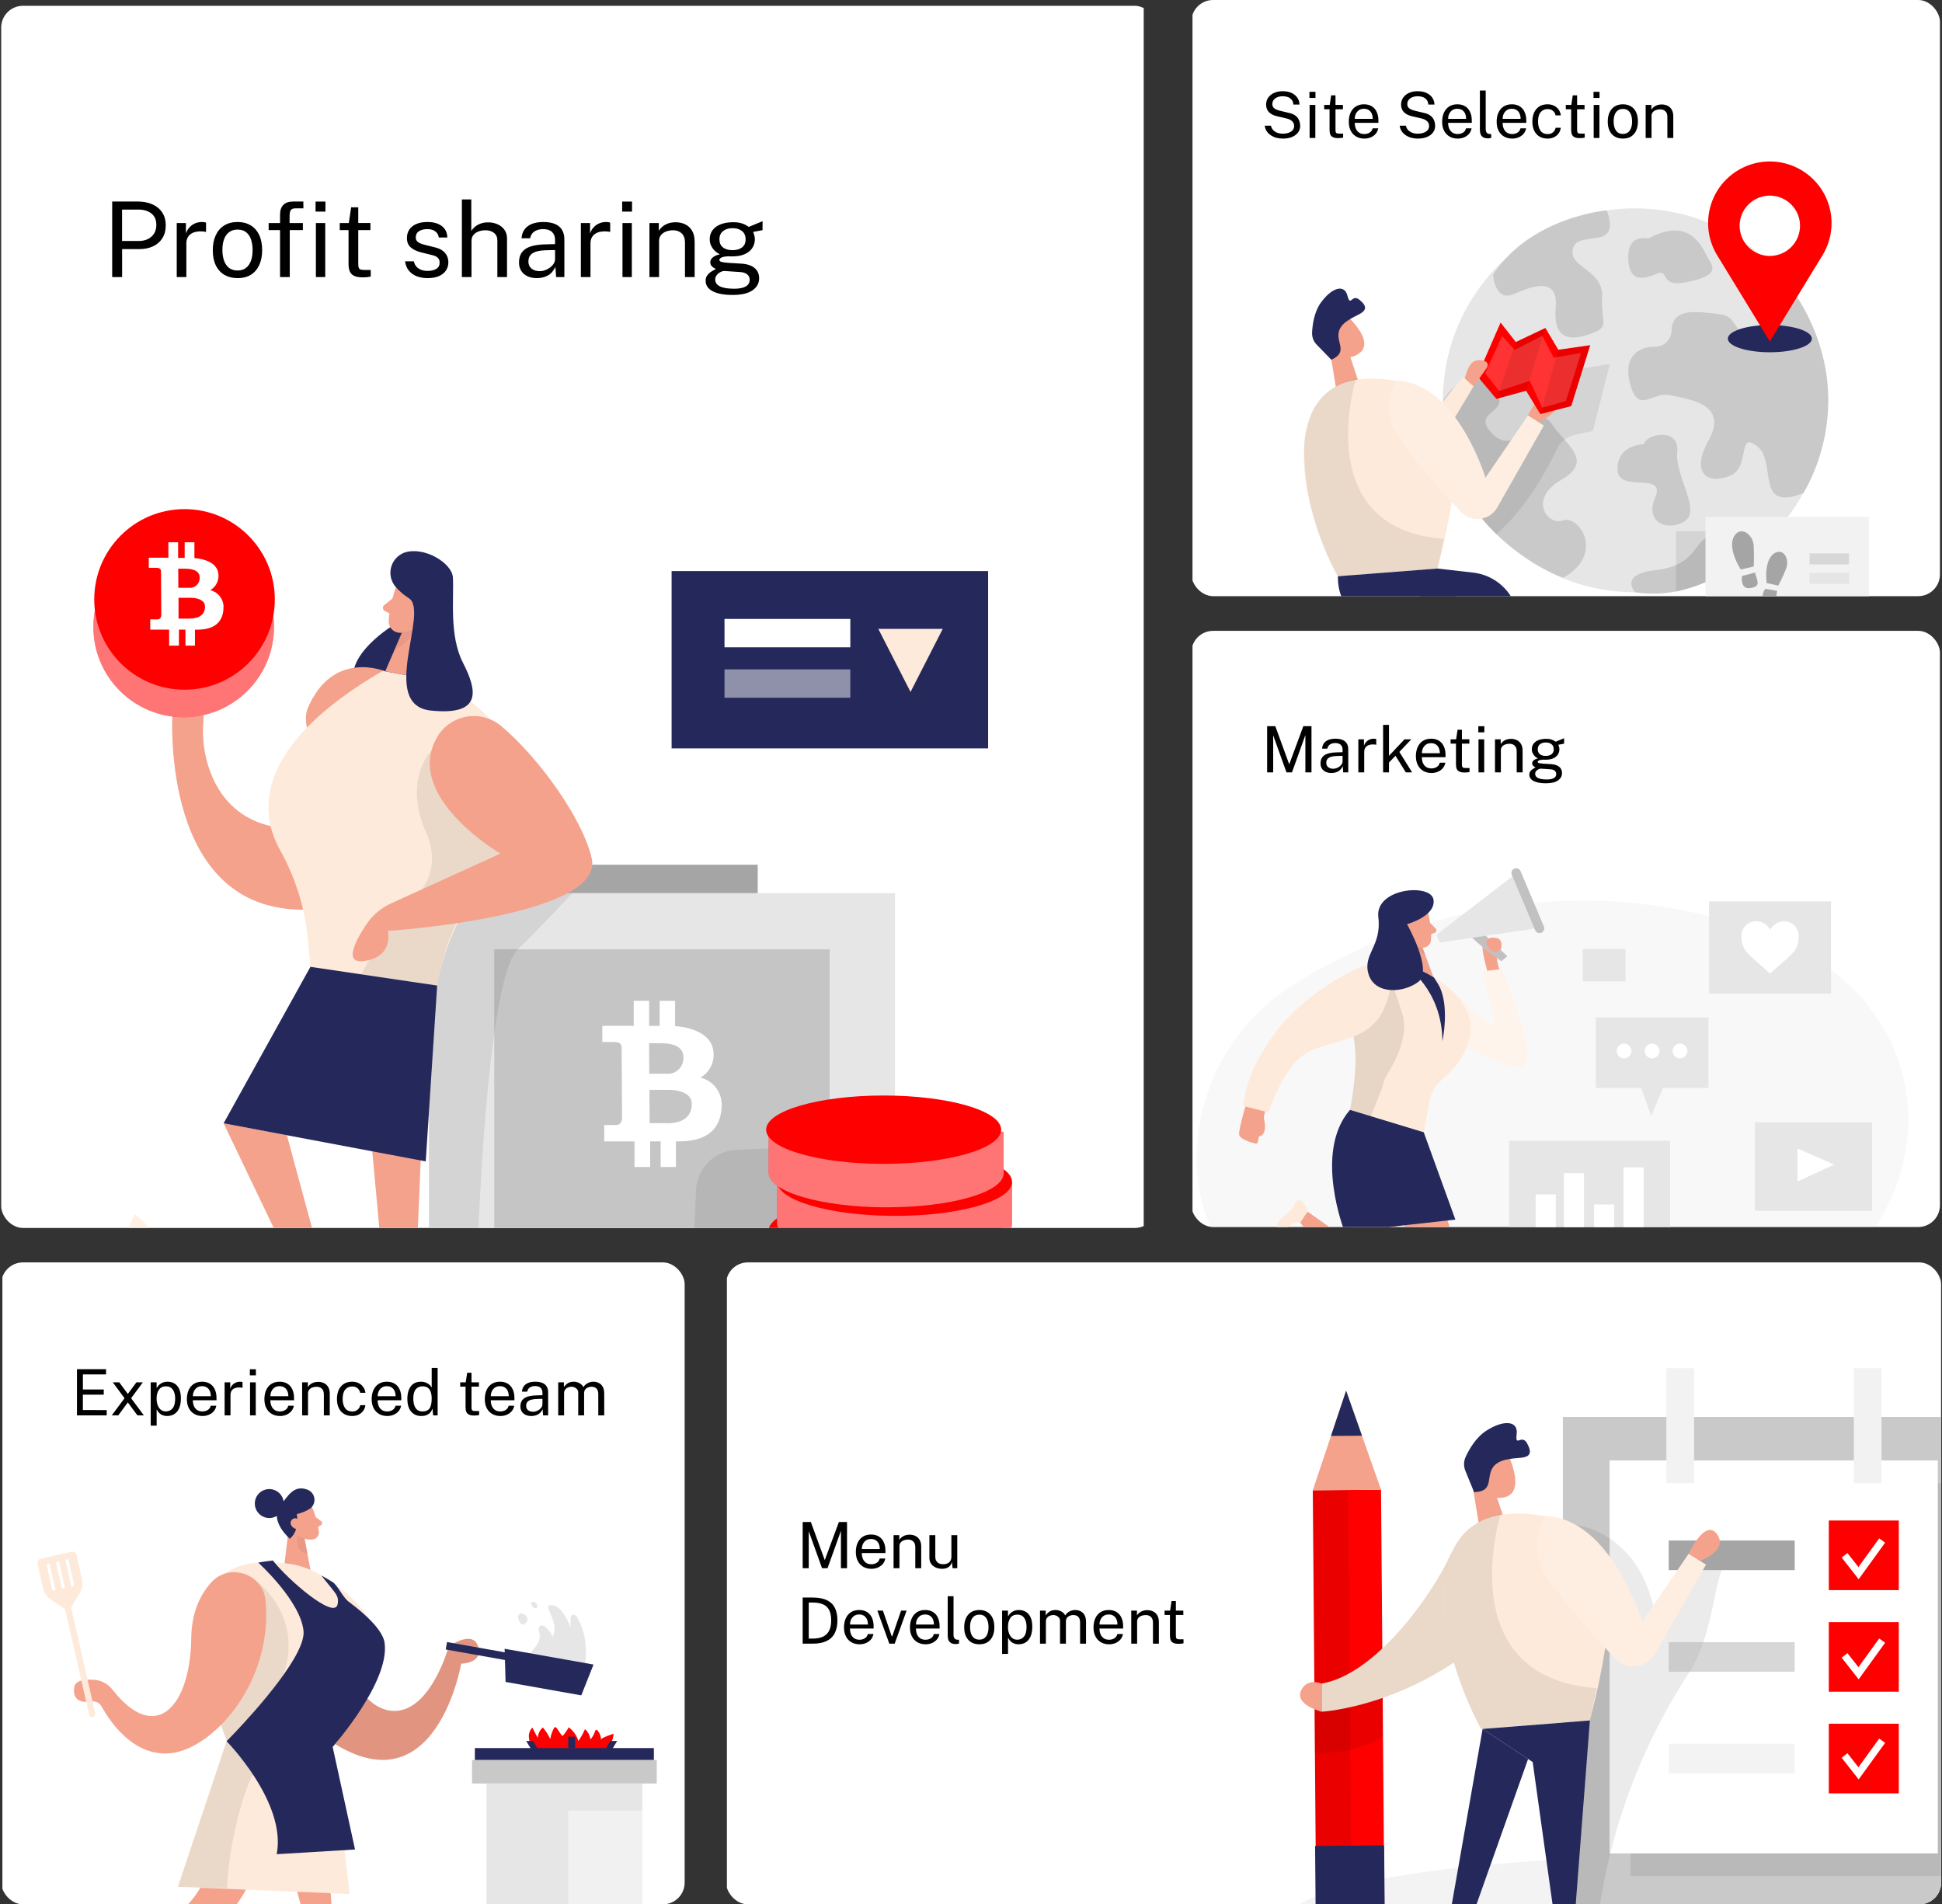 <svg width="669" height="656" viewBox="0 0 669 656" fill="none" xmlns="http://www.w3.org/2000/svg">
<rect x="0" y="0" width="669" height="656" fill="#333333" stroke="none"/>
<g clip-path="url(#clip0_3_1113)">
<rect y="2.003" width="394" height="421" fill="white"/>
<path d="M308.321 307.67H147.777V445.772H308.321V307.67Z" fill="#E6E6E6"/>
<path opacity="0.51" d="M285.811 327.028H170.272V426.43H285.811V327.028Z" fill="#A5A5A5"/>
<path opacity="0.08" d="M264.739 445.333L238.332 445.786L239.769 410C239.915 406.375 241.416 402.936 243.976 400.364C246.535 397.793 249.966 396.275 253.591 396.111L275.408 395.127L264.739 445.333Z" fill="black"/>
<path d="M345.672 424.308C345.687 417.806 327.575 412.494 305.217 412.443C282.86 412.392 264.723 417.622 264.709 424.125C264.694 430.627 282.806 435.939 305.164 435.99C327.521 436.041 345.657 430.811 345.672 424.308Z" fill="#FF0000"/>
<path d="M267.679 406.98V421.334C267.679 427.84 285.771 433.148 308.134 433.201C330.497 433.254 348.629 428.026 348.643 421.521V407.166L267.679 406.98Z" fill="#FF0000"/>
<path opacity="0.46" d="M267.679 406.98V421.334C267.679 427.84 285.771 433.148 308.134 433.201C330.497 433.254 348.629 428.026 348.643 421.521V407.166L267.679 406.98Z" fill="white"/>
<path d="M348.646 407.162C348.66 400.659 330.548 395.347 308.191 395.296C285.833 395.246 267.697 400.476 267.682 406.978C267.667 413.48 285.78 418.792 308.137 418.843C330.495 418.894 348.631 413.664 348.646 407.162Z" fill="#FF0000"/>
<path d="M264.779 389.672V404.026C264.779 410.532 282.885 415.853 305.234 415.893C327.584 415.933 345.729 410.718 345.743 404.213V389.858L264.779 389.672Z" fill="#FF0000"/>
<path opacity="0.46" d="M264.779 389.672V404.026C264.779 410.532 282.885 415.853 305.234 415.893C327.584 415.933 345.729 410.718 345.743 404.213V389.858L264.779 389.672Z" fill="white"/>
<path d="M344.891 389.154C344.891 382.652 326.767 377.38 304.409 377.38C282.052 377.38 263.927 382.652 263.927 389.154C263.927 395.656 282.052 400.927 304.409 400.927C326.767 400.927 344.891 395.656 344.891 389.154Z" fill="#FF0000"/>
<path opacity="0.73" d="M47.403 442.513C47.403 442.513 39.421 429.995 46.459 418.301C46.459 418.301 59.762 426.775 53.869 442.54L47.403 442.513Z" fill="#FEEADA"/>
<path opacity="0.08" d="M203.118 301.032C203.118 301.032 190.254 315.546 178.374 327.026C166.494 338.507 163.993 445.785 163.993 445.785H147.777V376.727L145.888 333.053L150.597 310.89L203.118 301.032Z" fill="black"/>
<path d="M241.285 371.207C242.896 370.287 244.186 368.893 244.978 367.216C245.77 365.538 246.028 363.657 245.715 361.828C244.917 356.041 237.999 353.846 232.558 353.474V344.773H227.237V353.394H223.632V344.76H218.311V353.381H207.495V358.941H211.486C213.295 358.941 214.147 359.46 214.147 360.924L214.293 384.87C214.293 386.865 213.322 387.53 212.244 387.53H208.147V393.197H218.577V402.004H223.978V393.184H227.583V402.004H232.838V393.184H233.982C245.024 393.118 248.615 387.69 248.615 380.333C248.577 378.215 247.836 376.17 246.509 374.518C245.183 372.866 243.345 371.702 241.285 371.207ZM223.619 359.354H227.45C230.111 359.354 235.432 359.766 235.432 364.13C235.525 365.503 235.094 366.86 234.225 367.927C233.355 368.994 232.113 369.691 230.749 369.877H223.659L223.619 359.354ZM229.738 386.918H223.792L223.725 375.424H230.616C232.226 375.424 238.292 375.903 238.319 380.2C238.345 384.497 235.498 386.932 229.751 386.958L229.738 386.918Z" fill="white"/>
<path d="M261.027 297.866H192.875V307.671H261.027V297.866Z" fill="#A5A5A5"/>
<path d="M135.005 215.693C135.005 215.693 113.334 228.996 125.095 240.463C136.855 251.931 146.659 231.523 146.659 231.523L146.047 214.854L135.005 215.693Z" fill="#24285B"/>
<path d="M132.704 231.257C132.704 231.257 114.625 223.541 106.018 243.988C100.763 256.48 130.815 288.022 98.195 285.308C74.249 283.312 69.074 260.936 70.032 249.163C70.366 245.743 69.766 242.297 68.298 239.191C66.829 236.085 64.546 233.435 61.691 231.523C59.461 229.941 56.738 229.21 54.015 229.461C44.503 230.631 59.456 244.214 59.456 244.214C59.456 244.214 54.494 309.573 100.271 313.205C146.047 316.837 146.26 271.539 132.704 231.257Z" fill="#F4A28C"/>
<path d="M131.826 231.11L148.309 234.077C148.309 234.077 203.783 253.087 164.02 307.657C157.168 317.107 152.576 328.002 150.597 339.505L106.922 333.053L106.177 324.872C105.297 313.661 102.012 302.772 96.546 292.944C89.628 280.745 86.222 257.65 131.826 231.11Z" fill="#FEEADA"/>
<path d="M136.642 201.497C136.642 201.497 133.981 208.734 133.901 213.989C133.885 214.504 133.972 215.017 134.157 215.498C134.342 215.979 134.621 216.418 134.978 216.79C135.335 217.162 135.762 217.458 136.235 217.663C136.708 217.867 137.217 217.975 137.733 217.98C139.373 218.102 141.014 217.746 142.456 216.955C143.899 216.164 145.081 214.972 145.861 213.524L149.852 207.643C150.539 206.374 150.811 204.922 150.629 203.49C150.448 202.058 149.822 200.719 148.841 199.662C145.502 195.498 138.039 197.014 136.642 201.497Z" fill="#F4A28C"/>
<path opacity="0.08" d="M148.681 258.502C148.681 258.502 138.651 268.387 146.792 286.812C154.934 305.237 135.95 314.748 135.95 314.748L124.456 335.648L150.597 339.519C150.597 339.519 153.258 322.052 160.228 313.418C167.199 304.784 183.017 297.88 183.017 297.88L178.374 279.881L148.681 258.502Z" fill="black"/>
<path d="M149.12 208.641L146.42 233.731L132.704 231.256L140.18 213.989L149.12 208.641Z" fill="#F4A28C"/>
<path d="M142.841 209.998C142.841 209.998 143.679 207.151 145.768 207.963C147.856 208.774 146.672 212.885 143.653 212.472L142.841 209.998Z" fill="#F4A28C"/>
<path d="M135.205 206.139L132.358 208.441C132.199 208.574 132.076 208.744 131.999 208.936C131.923 209.129 131.895 209.337 131.919 209.543C131.942 209.749 132.017 209.945 132.135 210.115C132.254 210.285 132.413 210.423 132.598 210.516L135.258 211.846L135.205 206.139Z" fill="#F4A28C"/>
<path opacity="0.31" d="M138.384 217.701C140.167 217.736 141.921 217.245 143.426 216.291C143.426 216.291 142.03 220.694 135.95 223.767L138.384 217.701Z" fill="#CE8172"/>
<path d="M139.276 190.376C138.154 190.8 137.152 191.491 136.356 192.389C135.56 193.286 134.993 194.363 134.706 195.528C134.418 196.692 134.417 197.909 134.703 199.074C134.989 200.239 135.554 201.317 136.349 202.216C137.669 203.725 139.201 205.034 140.899 206.1C147.963 210.716 130.349 242.91 148.442 244.773C166.534 246.635 164.206 237.509 159.457 228.237C154.708 218.965 156.41 206.034 156.025 198.97C155.745 193.875 145.954 188.061 139.276 190.376Z" fill="#24285B"/>
<path d="M150.743 253.645C151.847 251.843 153.329 250.302 155.085 249.127C156.842 247.951 158.832 247.171 160.919 246.838C163.007 246.506 165.141 246.629 167.176 247.201C169.211 247.772 171.098 248.777 172.707 250.147C185.425 260.789 200.737 281.941 203.85 295.724C208.373 315.758 133.622 320.681 133.622 320.681C133.622 320.681 135.857 329.714 125.254 331.07C118.243 331.962 122.5 323.98 126.199 318.446C128.325 315.268 131.297 312.748 134.779 311.169L172.401 294.047C172.401 294.047 138.451 274.265 150.743 253.645Z" fill="#F4A28C"/>
<path d="M63.274 247.074C80.452 247.074 94.377 233.149 94.377 215.971C94.377 198.793 80.452 184.868 63.274 184.868C46.096 184.868 32.171 198.793 32.171 215.971C32.171 233.149 46.096 247.074 63.274 247.074Z" fill="#FF0000"/>
<path opacity="0.46" d="M63.274 247.074C80.452 247.074 94.377 233.149 94.377 215.971C94.377 198.793 80.452 184.868 63.274 184.868C46.096 184.868 32.171 198.793 32.171 215.971C32.171 233.149 46.096 247.074 63.274 247.074Z" fill="white"/>
<path d="M63.567 237.588C80.745 237.588 94.67 223.663 94.67 206.485C94.67 189.308 80.745 175.382 63.567 175.382C46.389 175.382 32.464 189.308 32.464 206.485C32.464 223.663 46.389 237.588 63.567 237.588Z" fill="#FF0000"/>
<path d="M72.427 203.293C73.433 202.719 74.239 201.85 74.734 200.803C75.229 199.755 75.39 198.581 75.194 197.439C74.688 193.834 70.378 192.504 66.972 192.238V186.797H63.62V192.184H61.358V186.797H58.006V192.118H51.261V195.59H53.776C54.906 195.59 55.452 195.909 55.465 196.827L55.558 211.727C55.558 212.964 54.946 213.35 54.228 213.363H51.754V216.902H58.259V222.409H61.638V216.902H63.886V222.409H67.159V216.915H67.864C74.755 216.915 77.03 213.483 77.003 208.933C76.969 207.62 76.501 206.355 75.674 205.335C74.846 204.315 73.705 203.597 72.427 203.293ZM61.398 195.909H63.793C65.469 195.909 68.769 196.175 68.782 198.903C68.844 199.758 68.576 200.605 68.035 201.27C67.493 201.935 66.719 202.368 65.868 202.481H61.438L61.398 195.909ZM65.216 213.097H61.505V205.927H65.815C66.813 205.927 70.591 206.233 70.618 208.907C70.644 211.581 68.808 213.084 65.216 213.097Z" fill="white"/>
<path d="M340.395 196.721H231.361V257.797H340.395V196.721Z" fill="#24285B"/>
<path d="M292.929 213.204H249.587V222.982H292.929V213.204Z" fill="white"/>
<path d="M77.03 386.959L107.388 450.349L114.026 447.156L98.834 391.069L77.03 386.959Z" fill="#F4A28C"/>
<path d="M124.456 355.495L133.609 454.924H142.602L146.792 355.495H124.456Z" fill="#F4A28C"/>
<path opacity="0.49" d="M292.929 230.578H249.587V240.356H292.929V230.578Z" fill="white"/>
<path d="M302.56 216.622H324.777L313.668 238.36L302.56 216.622Z" fill="#FEEADA"/>
<path d="M106.936 333.053L77.03 386.958L146.659 400.075L150.597 339.505L106.936 333.053Z" fill="#24285B"/>
<path d="M38.647 95.447V69.419H47.449C49.309 69.419 50.965 69.731 52.417 70.355C53.869 70.979 55.009 71.903 55.837 73.127C56.677 74.351 57.097 75.857 57.097 77.645C57.097 79.373 56.707 80.849 55.927 82.073C55.159 83.297 54.085 84.227 52.705 84.863C51.325 85.499 49.723 85.817 47.899 85.817H42.067V95.447H38.647ZM42.049 83.009H47.827C49.615 83.009 51.067 82.511 52.183 81.515C53.299 80.519 53.857 79.163 53.857 77.447C53.857 75.719 53.281 74.411 52.129 73.523C50.977 72.635 49.489 72.191 47.665 72.191H42.049V83.009ZM60.885 95.447V76.835H64.052V80.417C64.365 79.529 64.802 78.797 65.367 78.221C65.93 77.633 66.573 77.195 67.293 76.907C68.025 76.619 68.781 76.475 69.561 76.475C69.837 76.475 70.106 76.493 70.371 76.529C70.635 76.565 70.838 76.625 70.983 76.709V79.931C70.802 79.847 70.569 79.793 70.281 79.769C70.004 79.733 69.77 79.715 69.579 79.715C68.835 79.667 68.138 79.715 67.49 79.859C66.843 79.991 66.272 80.225 65.781 80.561C65.288 80.897 64.898 81.341 64.611 81.893C64.335 82.433 64.197 83.093 64.197 83.873V95.447H60.885ZM81.853 95.807C80.137 95.807 78.637 95.441 77.353 94.709C76.069 93.965 75.073 92.879 74.365 91.451C73.657 90.023 73.303 88.277 73.303 86.213C73.303 84.269 73.633 82.565 74.293 81.101C74.953 79.637 75.919 78.503 77.191 77.699C78.475 76.883 80.029 76.475 81.853 76.475C83.569 76.475 85.057 76.853 86.317 77.609C87.589 78.353 88.573 79.451 89.269 80.903C89.965 82.355 90.313 84.125 90.313 86.213C90.313 88.109 89.989 89.777 89.341 91.217C88.705 92.657 87.757 93.785 86.497 94.601C85.249 95.405 83.701 95.807 81.853 95.807ZM81.853 93.179C82.969 93.179 83.911 92.897 84.679 92.333C85.447 91.769 86.029 90.959 86.425 89.903C86.821 88.847 87.019 87.593 87.019 86.141C87.019 84.809 86.845 83.615 86.497 82.559C86.149 81.491 85.591 80.645 84.823 80.021C84.067 79.397 83.077 79.085 81.853 79.085C80.725 79.085 79.771 79.367 78.991 79.931C78.211 80.483 77.617 81.287 77.209 82.343C76.813 83.399 76.615 84.665 76.615 86.141C76.615 87.449 76.795 88.637 77.155 89.705C77.515 90.773 78.079 91.619 78.847 92.243C79.615 92.867 80.617 93.179 81.853 93.179ZM104.338 76.835V79.265H99.82V95.447H96.472V79.265H92.548V76.835H96.472V73.955C96.472 72.479 96.85 71.357 97.606 70.589C98.362 69.809 99.49 69.419 100.99 69.419H104.5L104.518 71.777H101.728C100.972 71.777 100.456 71.981 100.18 72.389C99.904 72.797 99.766 73.415 99.766 74.243V76.835H104.338ZM112.042 76.835V95.447H108.82V76.835H112.042ZM112.114 69.437V72.893H108.712V69.437H112.114ZM127.61 79.265H123.416V90.839C123.416 91.499 123.482 91.985 123.614 92.297C123.758 92.597 123.992 92.789 124.316 92.873C124.652 92.957 125.108 92.999 125.684 92.999H127.718V95.231C127.49 95.315 127.142 95.387 126.674 95.447C126.218 95.507 125.648 95.537 124.964 95.537C123.68 95.537 122.684 95.363 121.976 95.015C121.268 94.667 120.77 94.151 120.482 93.467C120.206 92.783 120.068 91.943 120.068 90.947V79.265H117.044V76.835H120.158L120.968 71.417H123.416V76.817H127.61V79.265ZM147.295 95.807C145.999 95.807 144.793 95.609 143.677 95.213C142.573 94.805 141.655 94.175 140.923 93.323C140.191 92.459 139.729 91.361 139.537 90.029H142.561C142.729 90.761 143.029 91.373 143.461 91.865C143.905 92.345 144.457 92.711 145.117 92.963C145.777 93.203 146.497 93.323 147.277 93.323C148.525 93.323 149.533 93.089 150.301 92.621C151.069 92.153 151.453 91.433 151.453 90.461C151.453 89.777 151.249 89.231 150.841 88.823C150.445 88.403 149.827 88.097 148.987 87.905L145.135 86.951C143.635 86.591 142.435 86.027 141.535 85.259C140.635 84.491 140.185 83.417 140.185 82.037C140.173 80.945 140.431 79.985 140.959 79.157C141.487 78.329 142.279 77.675 143.335 77.195C144.391 76.715 145.705 76.475 147.277 76.475C149.293 76.475 150.919 76.931 152.155 77.843C153.403 78.743 154.051 80.069 154.099 81.821H151.165C151.045 80.933 150.643 80.231 149.959 79.715C149.287 79.187 148.381 78.923 147.241 78.923C146.053 78.923 145.087 79.163 144.343 79.643C143.599 80.111 143.227 80.843 143.227 81.839C143.227 82.499 143.491 83.021 144.019 83.405C144.547 83.777 145.327 84.089 146.359 84.341L150.085 85.277C150.949 85.505 151.657 85.805 152.209 86.177C152.773 86.549 153.217 86.963 153.541 87.419C153.877 87.875 154.111 88.355 154.243 88.859C154.387 89.351 154.459 89.825 154.459 90.281C154.459 91.421 154.171 92.405 153.595 93.233C153.031 94.049 152.215 94.685 151.147 95.141C150.091 95.585 148.807 95.807 147.295 95.807ZM159.111 95.447V68.699H162.351V79.571C162.663 79.055 163.083 78.575 163.611 78.131C164.139 77.675 164.781 77.309 165.537 77.033C166.293 76.745 167.169 76.601 168.165 76.601C169.377 76.601 170.475 76.829 171.459 77.285C172.443 77.729 173.223 78.365 173.799 79.193C174.375 80.021 174.663 81.005 174.663 82.145V95.447H171.333V82.811C171.333 81.695 170.949 80.837 170.181 80.237C169.425 79.625 168.435 79.319 167.211 79.319C166.383 79.319 165.603 79.457 164.871 79.733C164.139 79.997 163.545 80.405 163.089 80.957C162.645 81.497 162.423 82.187 162.423 83.027V95.447H159.111ZM184.931 95.807C183.731 95.807 182.669 95.597 181.745 95.177C180.821 94.745 180.095 94.127 179.567 93.323C179.051 92.519 178.793 91.547 178.793 90.407C178.793 88.343 179.513 86.807 180.953 85.799C182.393 84.791 184.703 84.251 187.883 84.179L191.213 84.089V82.631C191.213 81.491 190.871 80.591 190.187 79.931C189.503 79.259 188.441 78.923 187.001 78.923C185.933 78.935 184.991 79.187 184.175 79.679C183.371 80.171 182.849 80.975 182.609 82.091H179.675C179.747 80.879 180.089 79.859 180.701 79.031C181.313 78.191 182.165 77.555 183.257 77.123C184.361 76.691 185.663 76.475 187.163 76.475C188.783 76.475 190.127 76.703 191.195 77.159C192.275 77.615 193.079 78.287 193.607 79.175C194.147 80.063 194.417 81.155 194.417 82.451V95.447H191.573L191.339 91.955C190.619 93.407 189.701 94.415 188.585 94.979C187.481 95.531 186.263 95.807 184.931 95.807ZM185.939 93.413C186.563 93.413 187.181 93.299 187.793 93.071C188.417 92.843 188.987 92.537 189.503 92.153C190.019 91.757 190.427 91.319 190.727 90.839C191.039 90.347 191.201 89.843 191.213 89.327V86.141L188.441 86.195C187.025 86.219 185.837 86.363 184.877 86.627C183.929 86.891 183.215 87.305 182.735 87.869C182.267 88.433 182.033 89.171 182.033 90.083C182.033 91.127 182.393 91.943 183.113 92.531C183.845 93.119 184.787 93.413 185.939 93.413ZM200.103 95.447V76.835H203.271V80.417C203.583 79.529 204.021 78.797 204.585 78.221C205.149 77.633 205.791 77.195 206.511 76.907C207.243 76.619 207.999 76.475 208.779 76.475C209.055 76.475 209.325 76.493 209.589 76.529C209.853 76.565 210.057 76.625 210.201 76.709V79.931C210.021 79.847 209.787 79.793 209.499 79.769C209.223 79.733 208.989 79.715 208.797 79.715C208.053 79.667 207.357 79.715 206.709 79.859C206.061 79.991 205.491 80.225 204.999 80.561C204.507 80.897 204.117 81.341 203.829 81.893C203.553 82.433 203.415 83.093 203.415 83.873V95.447H200.103ZM217.66 76.835V95.447H214.438V76.835H217.66ZM217.732 69.437V72.893H214.33V69.437H217.732ZM223.728 95.447V76.835H226.95V79.535C227.25 79.019 227.664 78.533 228.192 78.077C228.732 77.621 229.38 77.255 230.136 76.979C230.904 76.703 231.786 76.565 232.782 76.565C233.958 76.565 235.038 76.799 236.022 77.267C237.018 77.735 237.81 78.467 238.398 79.463C238.998 80.447 239.298 81.719 239.298 83.279V95.447H235.968V83.603C235.968 82.151 235.584 81.077 234.816 80.381C234.06 79.673 233.076 79.319 231.864 79.319C231.024 79.319 230.238 79.457 229.506 79.733C228.774 79.997 228.18 80.405 227.724 80.957C227.268 81.497 227.04 82.181 227.04 83.009V95.447H223.728ZM252.354 101.603C249.426 101.603 247.146 101.177 245.514 100.325C243.894 99.485 243.084 98.279 243.084 96.707C243.084 96.035 243.24 95.465 243.552 94.997C243.864 94.517 244.236 94.121 244.668 93.809C245.1 93.497 245.502 93.251 245.874 93.071C246.246 92.879 246.486 92.741 246.594 92.657C246.39 92.537 246.132 92.387 245.82 92.207C245.52 92.027 245.256 91.787 245.028 91.487C244.8 91.187 244.686 90.797 244.686 90.317C244.686 89.729 244.962 89.189 245.514 88.697C246.066 88.205 246.882 87.839 247.962 87.599C246.87 87.047 246.018 86.315 245.406 85.403C244.794 84.491 244.488 83.501 244.488 82.433C244.488 81.233 244.812 80.189 245.46 79.301C246.12 78.413 247.056 77.735 248.268 77.267C249.48 76.787 250.92 76.547 252.588 76.547C253.8 76.547 254.82 76.691 255.648 76.979C256.476 77.255 257.244 77.651 257.952 78.167C258.144 78.083 258.444 77.957 258.852 77.789C259.272 77.609 259.734 77.417 260.238 77.213C260.742 77.009 261.21 76.817 261.642 76.637C262.086 76.445 262.44 76.301 262.704 76.205L262.686 79.283L259.428 79.895C259.608 80.279 259.752 80.699 259.86 81.155C259.98 81.611 260.04 82.037 260.04 82.433C260.04 83.525 259.752 84.515 259.176 85.403C258.612 86.291 257.754 86.999 256.602 87.527C255.45 88.055 254.01 88.319 252.282 88.319C252.138 88.319 251.952 88.319 251.724 88.319C251.508 88.307 251.322 88.295 251.166 88.283C249.894 88.319 249.018 88.463 248.538 88.715C248.058 88.955 247.818 89.225 247.818 89.525C247.818 89.873 248.088 90.113 248.628 90.245C249.168 90.377 250.086 90.491 251.382 90.587C251.85 90.611 252.426 90.641 253.11 90.677C253.806 90.713 254.574 90.761 255.414 90.821C257.37 90.941 258.876 91.439 259.932 92.315C260.988 93.191 261.516 94.373 261.516 95.861C261.516 97.553 260.76 98.933 259.248 100.001C257.736 101.069 255.438 101.603 252.354 101.603ZM252.948 99.461C254.664 99.461 255.978 99.203 256.89 98.687C257.802 98.171 258.258 97.391 258.258 96.347C258.258 95.603 257.976 94.997 257.412 94.529C256.86 94.049 256.014 93.773 254.874 93.701L249.654 93.359C249.186 93.335 248.7 93.455 248.196 93.719C247.692 93.971 247.26 94.325 246.9 94.781C246.552 95.237 246.378 95.753 246.378 96.329C246.378 97.313 246.912 98.081 247.98 98.633C249.06 99.185 250.716 99.461 252.948 99.461ZM252.372 86.177C253.716 86.177 254.796 85.865 255.612 85.241C256.44 84.617 256.854 83.693 256.854 82.469C256.854 81.209 256.44 80.249 255.612 79.589C254.796 78.929 253.716 78.599 252.372 78.599C251.016 78.599 249.918 78.935 249.078 79.607C248.25 80.267 247.836 81.221 247.836 82.469C247.836 83.645 248.232 84.557 249.024 85.205C249.816 85.853 250.932 86.177 252.372 86.177Z" fill="black"/>
</g>
<g clip-path="url(#clip1_3_1113)">
<rect x="410.413" y="-0.003" width="257.878" height="205.37" rx="7.495" fill="white"/>
<path d="M441.915 47.743C441.167 47.743 440.441 47.651 439.737 47.468C439.033 47.277 438.395 46.995 437.823 46.621C437.251 46.247 436.774 45.785 436.393 45.235C436.019 44.677 435.784 44.032 435.689 43.299H437.823C437.955 43.9 438.215 44.406 438.604 44.817C439 45.227 439.48 45.535 440.045 45.741C440.617 45.946 441.236 46.049 441.904 46.049C442.652 46.049 443.319 45.946 443.906 45.741C444.5 45.528 444.965 45.227 445.303 44.839C445.647 44.45 445.82 43.984 445.82 43.442C445.82 42.965 445.71 42.551 445.49 42.199C445.277 41.847 444.965 41.553 444.555 41.319C444.144 41.084 443.645 40.901 443.059 40.769L439.935 40.043C438.761 39.786 437.841 39.328 437.174 38.668C436.514 38.008 436.176 37.135 436.162 36.05C436.162 35.133 436.404 34.326 436.888 33.63C437.379 32.933 438.05 32.39 438.901 32.002C439.759 31.613 440.738 31.419 441.838 31.419C443.106 31.419 444.173 31.635 445.039 32.068C445.904 32.5 446.557 33.069 446.997 33.773C447.437 34.477 447.66 35.228 447.668 36.028H445.567C445.501 35.309 445.288 34.741 444.929 34.323C444.577 33.897 444.133 33.597 443.598 33.421C443.062 33.237 442.479 33.146 441.849 33.146C441.394 33.146 440.954 33.204 440.529 33.322C440.111 33.432 439.733 33.6 439.396 33.828C439.066 34.055 438.802 34.337 438.604 34.675C438.406 35.012 438.307 35.404 438.307 35.852C438.307 36.424 438.501 36.889 438.89 37.249C439.286 37.608 440.001 37.916 441.035 38.173L444.06 38.899C444.852 39.067 445.497 39.317 445.996 39.647C446.502 39.977 446.89 40.351 447.162 40.769C447.44 41.187 447.631 41.623 447.734 42.078C447.844 42.532 447.899 42.98 447.899 43.42C447.899 44.219 447.66 44.949 447.184 45.609C446.707 46.261 446.021 46.782 445.127 47.171C444.239 47.552 443.169 47.743 441.915 47.743ZM453.12 36.149V47.523H451.151V36.149H453.12ZM453.164 31.628V33.74H451.085V31.628H453.164ZM462.628 37.634H460.065V44.707C460.065 45.11 460.106 45.407 460.186 45.598C460.274 45.781 460.417 45.898 460.615 45.95C460.821 46.001 461.099 46.027 461.451 46.027H462.694V47.391C462.555 47.442 462.342 47.486 462.056 47.523C461.778 47.559 461.429 47.578 461.011 47.578C460.227 47.578 459.618 47.471 459.185 47.259C458.753 47.046 458.448 46.731 458.272 46.313C458.104 45.895 458.019 45.381 458.019 44.773V37.634H456.171V36.149H458.074L458.569 32.838H460.065V36.138H462.628V37.634ZM466.702 42.309C466.702 43.027 466.819 43.68 467.054 44.267C467.296 44.846 467.659 45.308 468.143 45.653C468.634 45.997 469.247 46.17 469.98 46.17C470.706 46.17 471.329 46.001 471.85 45.664C472.378 45.326 472.715 44.839 472.862 44.201H474.787C474.648 44.971 474.34 45.62 473.863 46.148C473.386 46.676 472.811 47.075 472.136 47.347C471.461 47.611 470.757 47.743 470.024 47.743C468.961 47.743 468.026 47.512 467.219 47.05C466.412 46.588 465.782 45.924 465.327 45.059C464.872 44.193 464.645 43.156 464.645 41.946C464.645 40.75 464.85 39.702 465.261 38.8C465.672 37.898 466.266 37.194 467.043 36.688C467.828 36.182 468.77 35.929 469.87 35.929C470.941 35.929 471.846 36.16 472.587 36.622C473.328 37.084 473.889 37.736 474.27 38.58C474.659 39.416 474.853 40.409 474.853 41.561V42.309H466.702ZM466.713 40.934H472.895C472.895 40.281 472.785 39.694 472.565 39.174C472.345 38.646 472.008 38.231 471.553 37.931C471.106 37.623 470.541 37.469 469.859 37.469C469.148 37.469 468.557 37.641 468.088 37.986C467.626 38.323 467.278 38.759 467.043 39.295C466.816 39.823 466.706 40.369 466.713 40.934ZM488.407 47.743C487.659 47.743 486.933 47.651 486.229 47.468C485.525 47.277 484.887 46.995 484.315 46.621C483.743 46.247 483.266 45.785 482.885 45.235C482.511 44.677 482.276 44.032 482.181 43.299H484.315C484.447 43.9 484.707 44.406 485.096 44.817C485.492 45.227 485.972 45.535 486.537 45.741C487.109 45.946 487.729 46.049 488.396 46.049C489.144 46.049 489.811 45.946 490.398 45.741C490.992 45.528 491.458 45.227 491.795 44.839C492.14 44.45 492.312 43.984 492.312 43.442C492.312 42.965 492.202 42.551 491.982 42.199C491.769 41.847 491.458 41.553 491.047 41.319C490.636 41.084 490.138 40.901 489.551 40.769L486.427 40.043C485.254 39.786 484.333 39.328 483.666 38.668C483.006 38.008 482.669 37.135 482.654 36.05C482.654 35.133 482.896 34.326 483.38 33.63C483.871 32.933 484.542 32.39 485.393 32.002C486.251 31.613 487.23 31.419 488.33 31.419C489.599 31.419 490.666 31.635 491.531 32.068C492.396 32.5 493.049 33.069 493.489 33.773C493.929 34.477 494.153 35.228 494.16 36.028H492.059C491.993 35.309 491.78 34.741 491.421 34.323C491.069 33.897 490.625 33.597 490.09 33.421C489.555 33.237 488.972 33.146 488.341 33.146C487.886 33.146 487.446 33.204 487.021 33.322C486.603 33.432 486.225 33.6 485.888 33.828C485.558 34.055 485.294 34.337 485.096 34.675C484.898 35.012 484.799 35.404 484.799 35.852C484.799 36.424 484.993 36.889 485.382 37.249C485.778 37.608 486.493 37.916 487.527 38.173L490.552 38.899C491.344 39.067 491.989 39.317 492.488 39.647C492.994 39.977 493.383 40.351 493.654 40.769C493.933 41.187 494.123 41.623 494.226 42.078C494.336 42.532 494.391 42.98 494.391 43.42C494.391 44.219 494.153 44.949 493.676 45.609C493.199 46.261 492.514 46.782 491.619 47.171C490.732 47.552 489.661 47.743 488.407 47.743ZM498.864 42.309C498.864 43.027 498.981 43.68 499.216 44.267C499.458 44.846 499.821 45.308 500.305 45.653C500.796 45.997 501.409 46.17 502.142 46.17C502.868 46.17 503.491 46.001 504.012 45.664C504.54 45.326 504.877 44.839 505.024 44.201H506.949C506.81 44.971 506.502 45.62 506.025 46.148C505.548 46.676 504.973 47.075 504.298 47.347C503.623 47.611 502.919 47.743 502.186 47.743C501.123 47.743 500.188 47.512 499.381 47.05C498.574 46.588 497.944 45.924 497.489 45.059C497.034 44.193 496.807 43.156 496.807 41.946C496.807 40.75 497.012 39.702 497.423 38.8C497.834 37.898 498.428 37.194 499.205 36.688C499.99 36.182 500.932 35.929 502.032 35.929C503.103 35.929 504.008 36.16 504.749 36.622C505.49 37.084 506.051 37.736 506.432 38.58C506.821 39.416 507.015 40.409 507.015 41.561V42.309H498.864ZM498.875 40.934H505.057C505.057 40.281 504.947 39.694 504.727 39.174C504.507 38.646 504.17 38.231 503.715 37.931C503.268 37.623 502.703 37.469 502.021 37.469C501.31 37.469 500.719 37.641 500.25 37.986C499.788 38.323 499.44 38.759 499.205 39.295C498.978 39.823 498.868 40.369 498.875 40.934ZM512.68 47.666C512.064 47.666 511.565 47.581 511.184 47.413C510.81 47.244 510.52 47.017 510.315 46.731C510.117 46.445 509.981 46.118 509.908 45.752C509.842 45.378 509.809 44.993 509.809 44.597V31.177H511.811V44.399C511.811 44.971 511.921 45.4 512.141 45.686C512.368 45.972 512.683 46.129 513.087 46.159L513.703 46.17V47.49C513.534 47.541 513.358 47.581 513.175 47.611C512.991 47.647 512.826 47.666 512.68 47.666ZM517.641 42.309C517.641 43.027 517.759 43.68 517.993 44.267C518.235 44.846 518.598 45.308 519.082 45.653C519.574 45.997 520.186 46.17 520.919 46.17C521.645 46.17 522.269 46.001 522.789 45.664C523.317 45.326 523.655 44.839 523.801 44.201H525.726C525.587 44.971 525.279 45.62 524.802 46.148C524.326 46.676 523.75 47.075 523.075 47.347C522.401 47.611 521.697 47.743 520.963 47.743C519.9 47.743 518.965 47.512 518.158 47.05C517.352 46.588 516.721 45.924 516.266 45.059C515.812 44.193 515.584 43.156 515.584 41.946C515.584 40.75 515.79 39.702 516.2 38.8C516.611 37.898 517.205 37.194 517.982 36.688C518.767 36.182 519.709 35.929 520.809 35.929C521.88 35.929 522.786 36.16 523.526 36.622C524.267 37.084 524.828 37.736 525.209 38.58C525.598 39.416 525.792 40.409 525.792 41.561V42.309H517.641ZM517.652 40.934H523.834C523.834 40.281 523.724 39.694 523.504 39.174C523.284 38.646 522.947 38.231 522.492 37.931C522.045 37.623 521.48 37.469 520.798 37.469C520.087 37.469 519.497 37.641 519.027 37.986C518.565 38.323 518.217 38.759 517.982 39.295C517.755 39.823 517.645 40.369 517.652 40.934ZM533.118 35.929C533.932 35.929 534.665 36.086 535.318 36.402C535.971 36.71 536.502 37.15 536.913 37.722C537.331 38.294 537.591 38.968 537.694 39.746H535.89C535.824 39.35 535.67 38.987 535.428 38.657C535.193 38.327 534.882 38.063 534.493 37.865C534.104 37.667 533.65 37.568 533.129 37.568C532.154 37.568 531.362 37.92 530.753 38.624C530.144 39.328 529.84 40.406 529.84 41.858C529.84 43.17 530.119 44.223 530.676 45.015C531.241 45.799 532.069 46.192 533.162 46.192C533.683 46.192 534.134 46.093 534.515 45.895C534.904 45.689 535.215 45.422 535.45 45.092C535.685 44.754 535.835 44.395 535.901 44.014H537.672C537.577 44.776 537.32 45.436 536.902 45.994C536.484 46.551 535.949 46.984 535.296 47.292C534.651 47.592 533.925 47.743 533.118 47.743C532.099 47.743 531.193 47.519 530.401 47.072C529.616 46.624 529 45.964 528.553 45.092C528.106 44.219 527.882 43.148 527.882 41.88C527.882 40.692 528.084 39.654 528.487 38.767C528.898 37.872 529.492 37.175 530.269 36.677C531.054 36.178 532.003 35.929 533.118 35.929ZM545.859 37.634H543.296V44.707C543.296 45.11 543.336 45.407 543.417 45.598C543.505 45.781 543.648 45.898 543.846 45.95C544.051 46.001 544.33 46.027 544.682 46.027H545.925V47.391C545.785 47.442 545.573 47.486 545.287 47.523C545.008 47.559 544.66 47.578 544.242 47.578C543.457 47.578 542.848 47.471 542.416 47.259C541.983 47.046 541.679 46.731 541.503 46.313C541.334 45.895 541.25 45.381 541.25 44.773V37.634H539.402V36.149H541.305L541.8 32.838H543.296V36.138H545.859V37.634ZM550.981 36.149V47.523H549.012V36.149H550.981ZM551.025 31.628V33.74H548.946V31.628H551.025ZM559.082 47.743C558.033 47.743 557.116 47.519 556.332 47.072C555.547 46.617 554.938 45.953 554.506 45.081C554.073 44.208 553.857 43.141 553.857 41.88C553.857 40.692 554.058 39.65 554.462 38.756C554.865 37.861 555.455 37.168 556.233 36.677C557.017 36.178 557.967 35.929 559.082 35.929C560.13 35.929 561.04 36.16 561.81 36.622C562.587 37.076 563.188 37.747 563.614 38.635C564.039 39.522 564.252 40.604 564.252 41.88C564.252 43.038 564.054 44.058 563.658 44.938C563.269 45.818 562.69 46.507 561.92 47.006C561.157 47.497 560.211 47.743 559.082 47.743ZM559.082 46.137C559.764 46.137 560.339 45.964 560.809 45.62C561.278 45.275 561.634 44.78 561.876 44.135C562.118 43.489 562.239 42.723 562.239 41.836C562.239 41.022 562.132 40.292 561.92 39.647C561.707 38.994 561.366 38.477 560.897 38.096C560.435 37.714 559.83 37.524 559.082 37.524C558.392 37.524 557.809 37.696 557.333 38.041C556.856 38.378 556.493 38.869 556.244 39.515C556.002 40.16 555.881 40.934 555.881 41.836C555.881 42.635 555.991 43.361 556.211 44.014C556.431 44.666 556.775 45.183 557.245 45.565C557.714 45.946 558.326 46.137 559.082 46.137ZM566.914 47.523V36.149H568.883V37.799C569.066 37.483 569.319 37.186 569.642 36.908C569.972 36.629 570.368 36.405 570.83 36.237C571.299 36.068 571.838 35.984 572.447 35.984C573.166 35.984 573.826 36.127 574.427 36.413C575.036 36.699 575.52 37.146 575.879 37.755C576.246 38.356 576.429 39.133 576.429 40.087V47.523H574.394V40.285C574.394 39.397 574.159 38.741 573.69 38.316C573.228 37.883 572.627 37.667 571.886 37.667C571.373 37.667 570.892 37.751 570.445 37.92C569.998 38.081 569.635 38.33 569.356 38.668C569.077 38.998 568.938 39.416 568.938 39.922V47.523H566.914Z" fill="black"/>
<path d="M563.28 204.014C599.844 204.014 629.486 174.412 629.486 137.895C629.486 101.378 599.844 71.775 563.28 71.775C526.715 71.775 497.074 101.378 497.074 137.895C497.074 174.412 526.715 204.014 563.28 204.014Z" fill="#E6E6E6"/>
<path d="M514.348 94.618C514.348 94.618 514.933 104.151 521.483 101.291C528.033 98.43 536.871 95.334 535.919 105.817C534.967 116.301 540.215 117.74 547.604 115.115C554.992 112.489 551.429 111.783 551.9 102.241C552.372 92.7 539.98 92.229 541.884 85.548C543.787 78.867 558.712 86.83 553.525 72.465C553.525 72.465 527.395 74.646 514.348 94.618Z" fill="#C9C9C9"/>
<path d="M569.437 119.466C568.047 119.464 566.674 119.762 565.411 120.338C562.791 121.585 559.647 124.594 561.437 131.764C564.302 143.25 569.079 134.72 575.279 136.125C581.48 137.529 595.636 138.959 588.65 151.597C581.663 164.235 589.602 166.851 596.291 163.755C602.981 160.659 598.439 148.257 605.365 153.743C612.29 159.229 604.326 176.506 621.198 169.895C621.198 169.895 640.612 140.538 621.198 105.895C621.198 105.895 612.395 89.071 605.478 95.037C598.562 101.002 608.098 101.334 609.042 108.18C609.985 115.027 605.959 123.373 600.439 115.69C594.92 108.006 596.771 108.712 587.942 107.727C580.886 106.968 575.969 107.814 575.847 113.832C575.817 115.328 575.207 116.753 574.145 117.808C573.082 118.863 571.651 119.463 570.153 119.484L569.437 119.466Z" fill="#C9C9C9"/>
<path d="M567.69 82.216C567.69 82.216 560.817 80.306 560.913 88.653C561.009 97 565.542 96.503 570.52 94.374C575.498 92.246 571.236 99.145 580.781 97.235C590.326 95.325 591.051 93.092 588.903 89.804C586.755 86.516 583.235 73.87 567.69 82.216Z" fill="#C9C9C9"/>
<path d="M497.074 137.878C497.074 137.878 505.152 124.691 513.972 133.604C522.793 142.518 505.44 141.088 514.348 149.67C523.256 158.252 529.465 138.332 534.478 145.902C539.491 153.473 549.324 158.636 537.805 165.317C526.286 171.997 533.177 181.26 538.486 179.271C543.796 177.283 553.228 190.732 538.486 199.035C538.486 199.078 495.205 183.318 497.074 137.878Z" fill="#C9C9C9"/>
<path d="M566.293 153.028C566.293 153.028 557.219 153.028 557.193 161.611C557.167 170.193 574.135 162.081 570.188 171.379C566.24 180.676 575.515 183.188 580.667 179.316C585.82 175.443 576.93 163.774 577.786 155.54C578.641 147.307 567.297 149.217 566.293 153.028Z" fill="#C9C9C9"/>
<path d="M563.323 204.016C563.323 204.016 557.472 197.849 570.231 196.419C582.991 194.989 583.27 188.308 587.427 185.447C591.584 182.586 600.387 192.686 600.387 192.686C600.387 192.686 584.004 207.321 563.323 204.016Z" fill="#C9C9C9"/>
<path opacity="0.08" d="M545.333 126.88L554.59 125.363L548.687 148.466L542.573 149.757C541.221 150.045 539.954 150.64 538.871 151.498C537.787 152.356 536.917 153.453 536.329 154.702C533.168 161.357 525.919 174.911 515.483 184.034C515.483 184.034 499.571 170.079 497.371 147.664L507.632 128.555L515.492 128.066L545.333 126.88Z" fill="black"/>
<path d="M486.786 151.16L503.947 129.809L507.65 133.053L493.03 157.457L486.786 151.16Z" fill="#FEEADA"/>
<path d="M465.198 123.069L468.359 132.558L460.84 137.32L458.141 120.889L465.198 123.069Z" fill="#F4A28C"/>
<path d="M455.556 111.713C455.949 110.81 456.561 110.019 457.337 109.413C458.113 108.806 459.029 108.403 460.001 108.24C460.973 108.077 461.97 108.16 462.902 108.48C463.834 108.8 464.671 109.347 465.337 110.073C468.543 113.483 472.394 118.908 468.036 121.856C461.355 126.374 455.233 117.931 455.233 117.931C454.726 115.872 454.838 113.708 455.556 111.713Z" fill="#F4A28C"/>
<path d="M460.438 117.539C460.438 117.539 458.692 116.108 457.958 118.132C457.224 120.155 460.202 121.15 461.102 120.12C462.001 119.091 460.438 117.539 460.438 117.539Z" fill="#F4A28C"/>
<path d="M452.072 141.976C453.212 139.471 454.878 137.239 456.957 135.433C459.037 133.628 461.481 132.29 464.124 131.51C474.333 128.449 493.135 131.798 498.864 141.34C506.724 154.422 495.222 195.894 495.222 195.894L460.91 198.554C460.91 198.554 442.029 164.505 452.072 141.976Z" fill="#FEEADA"/>
<path opacity="0.08" d="M467.084 130.577C467.084 130.577 451.033 182.21 497.388 185.629L495.205 195.851L460.892 198.511C460.892 198.511 448.797 179.55 449.312 152.914C449.312 152.914 449.6 139.744 458.919 133.918C461.372 132.238 464.156 131.1 467.084 130.577Z" fill="black"/>
<path d="M481.083 131.198C479.366 133.944 478.455 137.117 478.455 140.356C478.455 143.594 479.366 146.767 481.083 149.513C484.821 155.819 495.711 168.108 503.152 176.228C503.993 177.147 505.04 177.853 506.208 178.287C507.376 178.722 508.63 178.873 509.868 178.729C511.106 178.584 512.292 178.147 513.327 177.454C514.363 176.762 515.218 175.833 515.824 174.745L531.814 146.6L526.391 143.112L511.737 164.567C511.737 164.567 501.702 131.616 481.083 131.198Z" fill="#FEEADA"/>
<path opacity="0.2" d="M481.083 131.198C479.366 133.944 478.455 137.117 478.455 140.356C478.455 143.594 479.366 146.767 481.083 149.513C484.821 155.819 495.711 168.108 503.152 176.228C503.993 177.147 505.04 177.853 506.208 178.287C507.376 178.722 508.63 178.873 509.868 178.729C511.106 178.584 512.292 178.147 513.327 177.454C514.363 176.762 515.218 175.833 515.824 174.745L531.814 146.6L526.391 143.112L511.737 164.567C511.737 164.567 501.702 131.616 481.083 131.198Z" fill="white"/>
<path d="M529.928 145.344C529.928 145.344 539.002 142.021 535.299 136.893C531.596 131.765 526.391 143.085 526.391 143.085L529.928 145.344Z" fill="#F4A28C"/>
<path d="M458.63 123.923L453.548 118.69C453.023 118.144 452.615 117.496 452.349 116.787C452.084 116.077 451.965 115.321 452.002 114.565C452.124 111.887 452.701 107.587 454.91 104.421C458.403 99.406 463.023 97.505 464.167 101.805C465.311 106.105 465.556 100.985 468.359 103.296C471.163 105.608 470.586 106.951 468.359 108.181C466.132 109.41 461.521 111.163 461.111 114.826C460.7 118.49 464.176 121.438 458.63 123.923Z" fill="#24285B"/>
<path d="M482.909 211.14L491.825 214.838C494.305 215.868 496.488 217.502 498.174 219.591C499.859 221.68 500.994 224.157 501.475 226.796L503.563 238.274L510.724 237.524L509.553 219.54C509.351 216.416 508.383 213.39 506.735 210.727C505.088 208.064 502.811 205.846 500.104 204.268L494.174 200.779L482.909 211.14Z" fill="#24285B"/>
<path d="M460.91 198.511C460.91 198.511 460.141 210.155 470.254 213.016C476.822 214.873 491.092 213.242 500.279 211.873C502.824 211.491 505.426 211.832 507.787 212.856C510.148 213.88 512.174 215.546 513.632 217.664L523.972 232.727L529.701 229.866L522.155 208.847C521.039 205.743 519.076 203.013 516.488 200.965C513.9 198.917 510.79 197.632 507.51 197.256L495.205 195.851L460.91 198.511Z" fill="#24285B"/>
<path d="M508.89 129.575L516.933 111.119L522.19 117.818L532.373 112.977L536.827 120.487L547.813 118.908L541.281 139.892L530.618 142.631L525.719 134.607L515.501 137.415L508.89 129.575Z" fill="#FF0000"/>
<path opacity="0.2" d="M517.448 115.688L511.623 128.614L516.496 134.693L527.002 131.196L531.29 140.449L539.412 138.147L544.669 121.584L535.238 123.198L531.29 115.688L521.754 120.529L517.448 115.688Z" fill="white"/>
<path opacity="0.08" d="M522.19 117.817L515.501 137.415L525.719 134.607L532.373 112.977L522.19 117.817Z" fill="black"/>
<path opacity="0.08" d="M536.827 120.488L530.618 142.632L541.281 139.893L547.813 118.909L536.827 120.488Z" fill="black"/>
<path d="M504.593 130.368C504.593 130.368 505.606 125.755 507.65 124.56C509.693 123.365 513.868 124.307 512.077 126.88C510.287 129.453 507.65 133.055 507.65 133.055L504.593 130.368Z" fill="#F4A28C"/>
<path d="M609.697 121.351C617.689 121.351 624.167 119.25 624.167 116.659C624.167 114.067 617.689 111.967 609.697 111.967C601.705 111.967 595.226 114.067 595.226 116.659C595.226 119.25 601.705 121.351 609.697 121.351Z" fill="#24285B"/>
<path d="M630.953 76.87C630.955 73.591 630.197 70.355 628.737 67.417C627.278 64.479 625.157 61.919 622.541 59.937C619.924 57.954 616.884 56.604 613.658 55.992C610.432 55.38 607.107 55.522 603.945 56.407C600.783 57.293 597.87 58.898 595.433 61.096C592.996 63.295 591.102 66.027 589.9 69.079C588.697 72.131 588.219 75.419 588.502 78.687C588.785 81.954 589.822 85.112 591.532 87.912L609.696 117.627L627.757 88.06C629.851 84.703 630.958 80.826 630.953 76.87ZM609.696 88.165C607.64 88.167 605.629 87.56 603.918 86.42C602.207 85.281 600.873 83.661 600.083 81.765C599.294 79.868 599.085 77.781 599.484 75.766C599.882 73.751 600.869 71.899 602.321 70.445C603.772 68.99 605.623 67.998 607.639 67.593C609.655 67.189 611.746 67.39 613.648 68.172C615.55 68.954 617.176 70.281 618.323 71.987C619.469 73.692 620.084 75.698 620.089 77.751C620.092 79.117 619.826 80.47 619.306 81.733C618.785 82.995 618.02 84.143 617.055 85.11C616.09 86.078 614.943 86.845 613.68 87.369C612.418 87.894 611.064 88.164 609.696 88.165Z" fill="#FF0000"/>
<path d="M643.834 178.086H587.514V212.467H643.834V178.086Z" fill="#F2F2F2"/>
<path d="M600.125 198.407C600.125 198.407 599.252 203.213 603.103 202.559C606.954 201.904 605.129 199.872 604.579 197.238L600.125 198.407Z" fill="#A5A5A5"/>
<path d="M599.671 196.183L604.133 195.163C604.133 195.163 604.317 191.587 604.133 188.011C603.95 184.435 600.396 181.487 598.02 183.903C595.645 186.319 596.597 191.194 599.671 196.183Z" fill="#A5A5A5"/>
<path d="M608.116 202.819C608.116 202.819 605.583 206.386 608.989 207.319C612.395 208.253 611.653 205.898 612.212 203.552L608.116 202.819Z" fill="#A5A5A5"/>
<path d="M608.596 200.849L612.605 201.722C612.605 201.722 614.115 198.887 615.294 195.904C616.473 192.921 614.744 189.188 611.923 190.261C609.103 191.334 607.993 195.625 608.596 200.849Z" fill="#A5A5A5"/>
<path opacity="0.67" d="M636.97 190.635H623.381V194.411H636.97V190.635Z" fill="#C9C9C9"/>
<path opacity="0.31" d="M636.97 197.352H623.381V201.128H636.97V197.352Z" fill="#C9C9C9"/>
<path opacity="0.08" d="M587.514 183.023H577.358V203.85C580.843 203.083 584.245 201.976 587.514 200.545V183.023Z" fill="black"/>
</g>
<g clip-path="url(#clip2_3_1113)">
<rect x="410.412" y="217.313" width="257.878" height="205.37" rx="7.495" fill="white"/>
<path d="M436.513 266.06V250.154H439.329L444.125 263.288L448.987 250.154H451.792V266.06H449.691V253.201L445.082 266.06H443.179L438.603 253.322V266.06H436.513ZM458.663 266.28C457.93 266.28 457.281 266.151 456.716 265.895C456.152 265.631 455.708 265.253 455.385 264.762C455.07 264.27 454.912 263.676 454.912 262.98C454.912 261.718 455.352 260.78 456.232 260.164C457.112 259.548 458.524 259.218 460.467 259.174L462.502 259.119V258.228C462.502 257.531 462.293 256.981 461.875 256.578C461.457 256.167 460.808 255.962 459.928 255.962C459.276 255.969 458.7 256.123 458.201 256.424C457.71 256.724 457.391 257.216 457.244 257.898H455.451C455.495 257.157 455.704 256.534 456.078 256.028C456.452 255.514 456.973 255.126 457.64 254.862C458.315 254.598 459.111 254.466 460.027 254.466C461.017 254.466 461.839 254.605 462.491 254.884C463.151 255.162 463.643 255.573 463.965 256.116C464.295 256.658 464.46 257.326 464.46 258.118V266.06H462.722L462.579 263.926C462.139 264.813 461.578 265.429 460.896 265.774C460.222 266.111 459.477 266.28 458.663 266.28ZM459.279 264.817C459.661 264.817 460.038 264.747 460.412 264.608C460.794 264.468 461.142 264.281 461.457 264.047C461.773 263.805 462.022 263.537 462.205 263.244C462.396 262.943 462.495 262.635 462.502 262.32V260.373L460.808 260.406C459.943 260.42 459.217 260.508 458.63 260.67C458.051 260.831 457.615 261.084 457.321 261.429C457.035 261.773 456.892 262.224 456.892 262.782C456.892 263.42 457.112 263.918 457.552 264.278C458 264.637 458.575 264.817 459.279 264.817ZM467.935 266.06V254.686H469.871V256.875C470.062 256.332 470.33 255.885 470.674 255.533C471.019 255.173 471.411 254.906 471.851 254.73C472.299 254.554 472.761 254.466 473.237 254.466C473.406 254.466 473.571 254.477 473.732 254.499C473.894 254.521 474.018 254.557 474.106 254.609V256.578C473.996 256.526 473.853 256.493 473.677 256.479C473.509 256.457 473.366 256.446 473.248 256.446C472.794 256.416 472.368 256.446 471.972 256.534C471.576 256.614 471.228 256.757 470.927 256.963C470.627 257.168 470.388 257.439 470.212 257.777C470.044 258.107 469.959 258.51 469.959 258.987V266.06H467.935ZM486.453 266.06H484.297L480.733 260.351L478.489 262.672V266.06H476.465V249.714H478.489V260.373L483.835 254.686H486.167L482.064 259.02L486.453 266.06ZM489.819 260.846C489.819 261.564 489.936 262.217 490.171 262.804C490.413 263.383 490.776 263.845 491.26 264.19C491.751 264.534 492.364 264.707 493.097 264.707C493.823 264.707 494.446 264.538 494.967 264.201C495.495 263.863 495.832 263.376 495.979 262.738H497.904C497.765 263.508 497.457 264.157 496.98 264.685C496.503 265.213 495.928 265.612 495.253 265.884C494.578 266.148 493.874 266.28 493.141 266.28C492.078 266.28 491.143 266.049 490.336 265.587C489.529 265.125 488.899 264.461 488.444 263.596C487.989 262.73 487.762 261.693 487.762 260.483C487.762 259.287 487.967 258.239 488.378 257.337C488.789 256.435 489.383 255.731 490.16 255.225C490.945 254.719 491.887 254.466 492.987 254.466C494.058 254.466 494.963 254.697 495.704 255.159C496.445 255.621 497.006 256.273 497.387 257.117C497.776 257.953 497.97 258.946 497.97 260.098V260.846H489.819ZM489.83 259.471H496.012C496.012 258.818 495.902 258.231 495.682 257.711C495.462 257.183 495.125 256.768 494.67 256.468C494.223 256.16 493.658 256.006 492.976 256.006C492.265 256.006 491.674 256.178 491.205 256.523C490.743 256.86 490.395 257.296 490.16 257.832C489.933 258.36 489.823 258.906 489.83 259.471ZM506.177 256.171H503.614V263.244C503.614 263.647 503.654 263.944 503.735 264.135C503.823 264.318 503.966 264.435 504.164 264.487C504.369 264.538 504.648 264.564 505 264.564H506.243V265.928C506.103 265.979 505.891 266.023 505.605 266.06C505.326 266.096 504.978 266.115 504.56 266.115C503.775 266.115 503.166 266.008 502.734 265.796C502.301 265.583 501.997 265.268 501.821 264.85C501.652 264.432 501.568 263.918 501.568 263.31V256.171H499.72V254.686H501.623L502.118 251.375H503.614V254.675H506.177V256.171ZM511.299 254.686V266.06H509.33V254.686H511.299ZM511.343 250.165V252.277H509.264V250.165H511.343ZM515.008 266.06V254.686H516.977V256.336C517.16 256.02 517.413 255.723 517.736 255.445C518.066 255.166 518.462 254.942 518.924 254.774C519.393 254.605 519.932 254.521 520.541 254.521C521.259 254.521 521.919 254.664 522.521 254.95C523.129 255.236 523.613 255.683 523.973 256.292C524.339 256.893 524.523 257.67 524.523 258.624V266.06H522.488V258.822C522.488 257.934 522.253 257.278 521.784 256.853C521.322 256.42 520.72 256.204 519.98 256.204C519.466 256.204 518.986 256.288 518.539 256.457C518.091 256.618 517.728 256.867 517.45 257.205C517.171 257.535 517.032 257.953 517.032 258.459V266.06H515.008ZM532.501 269.822C530.712 269.822 529.318 269.561 528.321 269.041C527.331 268.527 526.836 267.79 526.836 266.83C526.836 266.419 526.931 266.071 527.122 265.785C527.313 265.491 527.54 265.249 527.804 265.059C528.068 264.868 528.314 264.718 528.541 264.608C528.768 264.49 528.915 264.406 528.981 264.355C528.856 264.281 528.699 264.19 528.508 264.08C528.325 263.97 528.163 263.823 528.024 263.64C527.885 263.456 527.815 263.218 527.815 262.925C527.815 262.565 527.984 262.235 528.321 261.935C528.658 261.634 529.157 261.41 529.817 261.264C529.15 260.926 528.629 260.479 528.255 259.922C527.881 259.364 527.694 258.759 527.694 258.107C527.694 257.373 527.892 256.735 528.288 256.193C528.691 255.65 529.263 255.236 530.004 254.95C530.745 254.656 531.625 254.51 532.644 254.51C533.385 254.51 534.008 254.598 534.514 254.774C535.02 254.942 535.489 255.184 535.922 255.5C536.039 255.448 536.223 255.371 536.472 255.269C536.729 255.159 537.011 255.041 537.319 254.917C537.627 254.792 537.913 254.675 538.177 254.565C538.448 254.447 538.665 254.359 538.826 254.301L538.815 256.182L536.824 256.556C536.934 256.79 537.022 257.047 537.088 257.326C537.161 257.604 537.198 257.865 537.198 258.107C537.198 258.774 537.022 259.379 536.67 259.922C536.325 260.464 535.801 260.897 535.097 261.22C534.393 261.542 533.513 261.704 532.457 261.704C532.369 261.704 532.255 261.704 532.116 261.704C531.984 261.696 531.87 261.689 531.775 261.682C530.998 261.704 530.462 261.792 530.169 261.946C529.876 262.092 529.729 262.257 529.729 262.441C529.729 262.653 529.894 262.8 530.224 262.881C530.554 262.961 531.115 263.031 531.907 263.09C532.193 263.104 532.545 263.123 532.963 263.145C533.388 263.167 533.858 263.196 534.371 263.233C535.566 263.306 536.487 263.61 537.132 264.146C537.777 264.681 538.1 265.403 538.1 266.313C538.1 267.347 537.638 268.19 536.714 268.843C535.79 269.495 534.386 269.822 532.501 269.822ZM532.864 268.513C533.913 268.513 534.716 268.355 535.273 268.04C535.83 267.724 536.109 267.248 536.109 266.61C536.109 266.155 535.937 265.785 535.592 265.499C535.255 265.205 534.738 265.037 534.041 264.993L530.851 264.784C530.565 264.769 530.268 264.842 529.96 265.004C529.652 265.158 529.388 265.374 529.168 265.653C528.955 265.931 528.849 266.247 528.849 266.599C528.849 267.2 529.175 267.669 529.828 268.007C530.488 268.344 531.5 268.513 532.864 268.513ZM532.512 260.395C533.333 260.395 533.993 260.204 534.492 259.823C534.998 259.441 535.251 258.877 535.251 258.129C535.251 257.359 534.998 256.772 534.492 256.369C533.993 255.965 533.333 255.764 532.512 255.764C531.683 255.764 531.012 255.969 530.499 256.38C529.993 256.783 529.74 257.366 529.74 258.129C529.74 258.847 529.982 259.405 530.466 259.801C530.95 260.197 531.632 260.395 532.512 260.395Z" fill="black"/>
<path opacity="0.3" d="M446.514 338.55C423.81 352.399 410.36 377.821 412.474 404.386C413.566 417.957 418.601 431.053 431.908 438.208C467.398 457.244 622.329 457.601 645.263 423.93C668.197 390.259 659.663 342.349 609.798 322.4C566.59 305.069 505.135 302.785 446.514 338.55Z" fill="#E6E6E6"/>
<path d="M549.736 350.48V374.776H565.403L568.83 384.445L572.876 374.776H588.55V350.48H549.736Z" fill="#E6E6E6"/>
<path d="M559.465 364.576C560.864 364.576 561.999 363.439 561.999 362.038C561.999 360.636 560.864 359.499 559.465 359.499C558.066 359.499 556.932 360.636 556.932 362.038C556.932 363.439 558.066 364.576 559.465 364.576Z" fill="white"/>
<path d="M569.139 364.576C570.538 364.576 571.672 363.439 571.672 362.038C571.672 360.636 570.538 359.499 569.139 359.499C567.74 359.499 566.606 360.636 566.606 362.038C566.606 363.439 567.74 364.576 569.139 364.576Z" fill="white"/>
<path d="M578.742 364.576C580.141 364.576 581.275 363.439 581.275 362.038C581.275 360.636 580.141 359.499 578.742 359.499C577.343 359.499 576.208 360.636 576.208 362.038C576.208 363.439 577.343 364.576 578.742 364.576Z" fill="white"/>
<path d="M514.69 323.115C514.69 323.115 510.93 324.13 510.732 326.216C510.534 328.302 512.727 335.735 512.703 335.893C512.679 336.052 517.271 335.671 517.271 335.671C517.271 335.671 514.69 330.468 516.178 328.675C517.667 326.883 518.031 322.718 514.69 323.115Z" fill="#F4A28C"/>
<path d="M506.014 322.005C509.479 325.348 513.215 328.397 517.184 331.119L519.266 329.414L509.703 320.324L506.014 322.005Z" fill="#C1C1C1"/>
<path d="M500.362 341.518C500.591 341.74 513.994 355.351 515.355 352.972L510.716 334.617L517.271 333.824C517.271 333.824 531.235 367.479 524.103 367.479C516.97 367.479 501.359 358.699 501.359 358.699L500.362 341.518Z" fill="#FEEADA"/>
<path opacity="0.46" d="M500.362 341.518C500.591 341.74 513.994 355.351 515.355 352.972L510.716 334.617L517.271 333.824C517.271 333.824 531.235 367.479 524.103 367.479C516.97 367.479 501.359 358.699 501.359 358.699L500.362 341.518Z" fill="white"/>
<path d="M436.207 381.686C436.207 381.686 435.241 384.295 435.415 385.263C435.59 386.231 436.12 388.61 435.415 390.101C434.711 391.593 433.753 391.331 433.753 391.331C433.753 391.331 433.31 393.79 432.961 393.941C432.613 394.091 427.167 392.671 426.866 390.887C426.565 389.102 429.914 378.108 429.914 378.108L436.207 381.686Z" fill="#F4A28C"/>
<path d="M478.109 412.097L506.608 462.092L510.495 461.236L494.717 406.719L478.109 412.097Z" fill="#F4A28C"/>
<path d="M461.247 406.052L465.862 428.261L450.417 417.371L447.749 420.853C447.749 420.853 463.582 443.982 475.219 440.619C486.856 437.256 477.547 401.308 477.547 401.308L461.247 406.052Z" fill="#F4A28C"/>
<path d="M485.851 319.259C485.851 319.259 485.629 317.054 483.99 317.364C482.352 317.673 482.645 320.846 484.917 320.965L485.851 319.259Z" fill="#F4A28C"/>
<path d="M481.837 317.246L482.819 336.053L494.773 339.241L488.273 321.601L481.837 317.246Z" fill="#F4A28C"/>
<path opacity="0.31" d="M489.453 324.439C488.121 324.39 486.834 323.951 485.748 323.178C485.748 323.178 486.611 326.517 491.012 329.056L489.453 324.439Z" fill="#CE8172"/>
<path d="M491.97 314.342C491.97 314.342 493.332 319.894 492.96 323.86C492.924 324.24 492.814 324.608 492.635 324.945C492.456 325.281 492.212 325.579 491.917 325.82C491.623 326.061 491.283 326.242 490.919 326.35C490.554 326.459 490.171 326.494 489.793 326.454C487.83 326.232 485.241 325.375 484.149 322.488L481.687 317.784C481.295 316.79 481.22 315.699 481.472 314.661C481.725 313.622 482.292 312.688 483.096 311.986C485.946 309.154 491.289 310.899 491.97 314.342Z" fill="#F4A28C"/>
<path d="M492.651 317.903L494.567 319.846C494.676 319.956 494.755 320.093 494.797 320.242C494.839 320.391 494.843 320.549 494.809 320.7C494.774 320.851 494.702 320.991 494.598 321.106C494.495 321.222 494.364 321.31 494.218 321.361L492.113 322.107L492.651 317.903Z" fill="#F4A28C"/>
<path d="M505.46 360.142C500.488 372.619 493.933 370.295 492.239 380.25L490.498 390.046L472.29 384.494L465.395 382.399L465.086 382.304L465.126 382.13C465.458 380.472 468.039 367.352 466.527 358.445C465.735 353.947 464.263 346.293 465.735 340.32C467.319 334.173 472.021 329.802 483.998 332.468C485.067 332.698 486.191 332.991 487.379 333.348C489.666 334.28 491.874 335.397 493.981 336.687C500.789 340.891 509.956 348.871 505.46 360.142Z" fill="#FEEADA"/>
<path opacity="0.09" d="M477.736 370.366C476.272 372.746 476.652 374.15 475.401 376.624L472.235 384.517C470.271 383.922 466.97 383.62 465.339 382.423C465.236 382.347 465.146 382.256 465.07 382.153C465.403 380.495 467.984 367.376 466.471 358.468C465.68 353.971 464.207 346.316 465.68 340.343C466.66 339.359 467.804 338.554 469.06 337.964C472.393 336.473 478.109 337.115 478.132 337.171C479.882 338.432 482.241 346.744 482.93 348.759C485.384 355.763 481.703 363.973 477.736 370.366Z" fill="black"/>
<path d="M469.393 332.84C469.393 332.84 451.517 339.979 439.809 355.137C428.101 370.295 428.402 381.019 428.402 381.019L437.023 383.2C437.023 383.2 441.82 367.336 450.417 362.577C459.014 357.818 472.076 359.206 477.103 346.713C482.13 334.22 476.502 331.388 469.393 332.84Z" fill="#FEEADA"/>
<path d="M496.902 358.681C496.752 340.819 484.402 332.91 484.402 332.91C484.402 332.91 484.236 332.752 483.99 332.49C485.059 332.72 486.183 333.014 487.371 333.37C489.658 334.303 491.866 335.419 493.973 336.71C494.416 337.376 494.868 338.098 495.343 338.867C499.649 345.855 496.902 358.681 496.902 358.681Z" fill="#24285B"/>
<path d="M484.703 318.356C484.703 318.356 493.72 334.283 488.661 338.186C483.603 342.089 473.739 342.723 471.498 335.719C469.258 328.715 476.058 326.018 474.823 315.976C473.588 305.935 492.904 304.15 493.823 309.885C494.741 315.619 484.703 318.356 484.703 318.356Z" fill="#24285B"/>
<path d="M465.054 382.328L490.466 390.046L501.359 420.124L463.249 424.383C463.249 424.383 452.333 396.923 465.054 382.328Z" fill="#24285B"/>
<path d="M448.105 420.925C448.105 420.925 444.583 421.036 442.999 423.376C441.416 425.716 437.996 423.686 441.02 420.291C441.953 419.229 442.976 418.25 444.076 417.364C445.067 416.517 445.815 415.422 446.245 414.191C446.344 413.963 446.509 413.771 446.72 413.64C446.931 413.51 447.177 413.447 447.425 413.461C449.396 413.326 450.425 417.348 450.425 417.348L448.105 420.925Z" fill="#FEEADA"/>
<path d="M530.602 319.593L495.968 324.701L494.828 322.005L522.614 300.675L530.602 319.593Z" fill="#E6E6E6"/>
<path d="M521.681 299.218L521.674 299.221C520.844 299.573 520.456 300.531 520.806 301.363L528.85 320.432C529.2 321.263 530.157 321.652 530.987 321.301L530.994 321.298C531.824 320.947 532.212 319.988 531.861 319.157L523.818 300.087C523.467 299.256 522.511 298.867 521.681 299.218Z" fill="#C1C1C1"/>
<path d="M512.157 325.423C512.428 326.086 512.829 326.687 513.336 327.192C513.588 327.449 513.889 327.651 514.221 327.787C514.553 327.924 514.909 327.991 515.268 327.985C515.622 327.965 515.961 327.839 516.243 327.625C516.525 327.41 516.737 327.116 516.851 326.78C517.223 325.471 516.06 323.329 514.69 323.052C513.186 322.703 511.429 323.781 512.157 325.423Z" fill="#F4A28C"/>
<path d="M630.768 310.51H588.756V342.27H630.768V310.51Z" fill="#E6E6E6"/>
<path d="M644.915 386.619H604.573V417.117H644.915V386.619Z" fill="#E6E6E6"/>
<path d="M619.202 395.621V406.996L631.868 401.174L619.202 395.621Z" fill="white"/>
<path d="M575.353 392.957H519.899V434.878H575.353V392.957Z" fill="#E6E6E6"/>
<path d="M535.946 411.445H529.019V425.707H535.946V411.445Z" fill="white"/>
<path d="M545.667 404.11H538.74V425.708H545.667V404.11Z" fill="white"/>
<path d="M556.077 414.903H549.15V425.707H556.077V414.903Z" fill="white"/>
<path d="M566.226 402.126H559.299V425.708H566.226V402.126Z" fill="white"/>
<path d="M609.758 320.252L610.043 319.832C610.657 318.931 611.51 318.219 612.505 317.777C613.277 317.443 614.12 317.304 614.959 317.373C616.193 317.454 617.352 317.991 618.213 318.88C618.955 319.639 619.433 320.619 619.574 321.672C619.657 322.352 619.657 323.039 619.574 323.719C619.443 325.442 618.721 327.067 617.532 328.319C616.809 329.11 616.037 329.854 615.22 330.548L611.04 334.221C610.629 334.585 610.249 334.966 609.837 335.339L609.766 335.402L609.465 335.125C608.111 333.848 606.71 332.626 605.309 331.405C604.391 330.611 603.465 329.818 602.61 328.954C601.973 328.34 601.417 327.647 600.955 326.891C600.479 326.084 600.162 325.193 600.021 324.266C599.914 323.579 599.874 322.883 599.902 322.188C599.925 321.178 600.257 320.2 600.853 319.385C601.449 318.571 602.281 317.96 603.235 317.635C604.186 317.287 605.218 317.227 606.203 317.461C607.187 317.695 608.082 318.213 608.776 318.951C609.138 319.311 609.454 319.713 609.718 320.149C609.725 320.186 609.738 320.221 609.758 320.252Z" fill="white"/>
<path d="M559.98 326.915H545.255V338.067H559.98V326.915Z" fill="#E6E6E6"/>
</g>
<g clip-path="url(#clip3_3_1113)">
<rect x="0.413" y="434.874" width="235.443" height="221.127" rx="7.495" fill="white"/>
<path d="M194.753 605.039C193.132 604.842 191.511 604.608 189.909 604.28C188.607 604.018 187.221 604.28 185.928 603.961C185.31 603.754 184.742 603.421 184.258 602.984C183.775 602.547 183.386 602.016 183.117 601.423C182.543 600.439 182.221 599.329 182.18 598.19C182.169 597.626 182.269 597.065 182.475 596.539C182.68 596.013 182.988 595.534 183.38 595.127L185.253 598.678C185.289 597.988 185.462 597.313 185.763 596.692C186.064 596.071 186.486 595.516 187.005 595.061C188.015 596.277 188.874 597.611 189.563 599.034C189.773 597.752 190.188 596.512 190.79 595.361C190.851 595.203 190.968 595.073 191.118 594.996C191.39 594.893 191.661 595.146 191.849 595.38C192.467 596.167 193.038 597.46 193.835 598.003C194.632 597.084 195.332 596.086 195.924 595.024C197.505 596.189 198.671 597.831 199.25 599.708C200.15 598.439 200.91 597.075 201.517 595.642C202.561 596.559 203.229 597.831 203.391 599.212C204.062 598.46 204.575 597.58 204.899 596.626C204.993 596.289 205.161 595.848 205.508 595.895C205.655 595.93 205.784 596.017 205.873 596.139C206.614 596.996 207.029 598.088 207.044 599.221C207.044 598.687 210.745 597.422 211.345 597.254C211.325 598.685 210.816 600.067 209.902 601.17C208.105 603.274 205.611 604.661 202.875 605.076C200.181 605.468 197.443 605.456 194.753 605.039Z" fill="#FF0000"/>
<path d="M198.987 557.41C198.802 557.009 198.518 556.661 198.163 556.398C197.987 556.267 197.773 556.197 197.554 556.197C197.335 556.197 197.121 556.267 196.945 556.398C196.68 556.717 196.552 557.128 196.589 557.541L196.495 560.492C195.923 558.989 195.204 557.546 194.35 556.183C193.32 554.543 191.802 552.885 189.872 552.913C189.45 552.913 188.935 553.072 188.851 553.475C188.821 553.692 188.853 553.913 188.944 554.112C189.516 555.714 190.284 557.251 190.724 558.89C191.25 560.53 191.132 562.308 190.397 563.865C189.885 562.638 189.115 561.535 188.139 560.633C187.586 560.117 186.752 559.696 186.106 560.042C185.888 560.21 185.721 560.434 185.621 560.69C185.522 560.946 185.495 561.224 185.544 561.494C185.609 562.038 185.825 562.553 185.918 563.097C186.171 564.642 185.319 566.151 184.373 567.406C183.311 568.565 182.487 569.921 181.946 571.397C181.733 572.429 181.809 573.501 182.166 574.492C182.524 575.484 183.148 576.358 183.97 577.018C185.63 578.304 187.689 578.967 189.788 578.892C192.86 578.892 198.463 578.049 200.43 575.285C202.304 572.662 201.948 567.687 201.498 564.736C201.116 562.161 200.265 559.678 198.987 557.41Z" fill="#E6E6E6"/>
<path opacity="0.73" d="M241.708 677.842C241.708 677.842 234.213 666 240.771 654.927C240.771 654.927 253.4 662.946 247.788 677.861L241.708 677.842Z" fill="#FEEADA"/>
<path d="M90.519 546C97.32 537.568 110.858 539.17 115.289 549.017C116.679 552.302 117.436 555.821 117.519 559.388C118.456 580.748 129.473 592.393 139.591 588.711C149.709 585.029 154.581 567.163 154.581 567.163C154.581 567.163 162.853 561.261 164.689 567.163C166.526 573.066 158.872 573.103 158.872 573.103C158.872 573.103 149.035 630.85 106.155 593.901C79.061 570.555 83.549 554.591 90.519 546Z" fill="#F4A28C"/>
<path opacity="0.08" d="M90.519 546C97.32 537.568 110.858 539.17 115.289 549.017C116.679 552.302 117.436 555.821 117.519 559.388C118.456 580.748 129.473 592.393 139.591 588.711C149.709 585.029 154.581 567.163 154.581 567.163C154.581 567.163 162.853 561.261 164.689 567.163C166.526 573.066 158.872 573.103 158.872 573.103C158.872 573.103 149.035 630.85 106.155 593.901C79.061 570.555 83.549 554.591 90.519 546Z" fill="black"/>
<path d="M107.71 519.665C108.787 522.226 109.515 524.92 109.874 527.675C109.896 528.005 109.852 528.337 109.745 528.651C109.637 528.964 109.469 529.253 109.25 529.501C109.03 529.75 108.764 529.952 108.466 530.097C108.168 530.241 107.844 530.326 107.513 530.345C106.452 530.466 105.377 530.281 104.417 529.813C103.456 529.345 102.649 528.613 102.089 527.703L99.278 523.956C98.801 523.156 98.584 522.228 98.658 521.299C98.732 520.371 99.093 519.489 99.691 518.775C101.799 516.03 106.689 516.789 107.71 519.665Z" fill="#F4A28C"/>
<path d="M99.766 523.879L97.836 540.181L107.026 541.267L104.722 528.873L99.766 523.879Z" fill="#F4A28C"/>
<path d="M108.788 522.633L110.661 524.039C110.771 524.119 110.858 524.226 110.915 524.349C110.973 524.472 110.998 524.608 110.988 524.744C110.979 524.879 110.936 525.01 110.862 525.124C110.788 525.239 110.687 525.332 110.568 525.397L108.862 526.334L108.788 522.633Z" fill="#F4A28C"/>
<path opacity="0.31" d="M104.928 529.923C104.035 529.809 103.182 529.489 102.436 528.986C102.436 528.986 101.396 534.748 105.865 535.076L104.928 529.923Z" fill="#CE8172"/>
<path d="M103.354 524.807C103.354 524.807 102.726 522.98 101.396 523.57C100.065 524.161 100.946 526.793 102.904 526.437L103.354 524.807Z" fill="#F4A28C"/>
<path d="M106.689 519.768C105.316 520.612 103.812 521.223 102.239 521.576C102.239 521.576 103.401 527.112 99.841 530.073C99.841 530.073 92.824 523.974 96.356 519.056C99.316 514.924 101.368 511.504 105.855 513.135C106.507 513.368 107.081 513.778 107.515 514.318C107.948 514.858 108.223 515.508 108.309 516.195C108.396 516.882 108.29 517.58 108.004 518.21C107.718 518.841 107.263 519.38 106.689 519.768Z" fill="#24285B"/>
<path d="M92.767 522.924C95.52 522.924 97.751 520.692 97.751 517.94C97.751 515.187 95.52 512.956 92.767 512.956C90.015 512.956 87.783 515.187 87.783 517.94C87.783 520.692 90.015 522.924 92.767 522.924Z" fill="#24285B"/>
<path d="M103.382 524.246C103.382 524.246 102.323 522.278 100.815 523.309C99.307 524.339 100.309 526.7 102.764 526.803L103.382 524.246Z" fill="#F4A28C"/>
<path d="M92.486 538.232L96.562 538.401C101.307 538.583 105.933 539.942 110.024 542.354C118.512 547.357 131.394 557.1 129.614 569.364C126.981 587.464 113.163 603.915 113.163 603.915L79.267 602.622C79.267 602.622 50.75 536.724 92.486 538.232Z" fill="#FEEADA"/>
<path opacity="0.08" d="M88.617 544.979C88.617 544.979 106.867 558.095 95.906 581.15C84.945 604.206 98.716 603.354 98.716 603.354L79.267 602.623L76.101 594.191L88.617 544.979Z" fill="black"/>
<path d="M91.475 551.293C90.613 542.102 79.089 538.252 72.831 545.035C69.084 549.147 65.992 555.265 65.88 564.296C65.589 587.793 53.701 601.161 38.711 582.003C37.988 581.064 37.079 580.284 36.041 579.712C35.003 579.139 33.858 578.787 32.678 578.677C29.624 578.415 25.923 578.677 25.567 581.253C24.883 586.312 28.78 586.537 31.46 586.125C32.155 586.01 32.869 586.113 33.503 586.42C34.137 586.727 34.66 587.223 35.001 587.839C37.934 593.17 46.356 605.78 59.584 603.831C73.899 601.733 94.107 579.295 91.475 551.293Z" fill="#F4A28C"/>
<path d="M81.076 614.39L71.707 644.144C70.453 648.151 68.387 651.856 65.637 655.028C62.887 658.2 59.513 660.772 55.724 662.581L42.046 669.139L42.599 673.177L63.041 668.764C67.838 667.342 72.286 664.937 76.102 661.701C79.918 658.465 83.019 654.471 85.207 649.971L99.644 620.236L81.076 614.39Z" fill="#F4A28C"/>
<path d="M111.907 622.774L116.282 686.508L112.216 687.922L96.037 628.301L111.907 622.774Z" fill="#F4A28C"/>
<path d="M78.059 599.812L114.596 601.76L120.423 652.435L61.299 649.989L78.059 599.812Z" fill="#FEEADA"/>
<path opacity="0.08" d="M92.486 601.76C92.486 601.76 86.575 608.74 82.434 624.245C78.293 639.75 78.237 650.477 78.237 650.477L61.299 649.933L78.059 599.812L92.486 601.76Z" fill="black"/>
<path d="M114.596 601.761L122.306 637.109L95.316 638.729C98.819 620.929 78.059 599.813 78.059 599.813C78.059 599.813 96.281 581.535 102.52 569.121C103.963 566.255 104.768 563.706 104.562 561.767C103.457 551.387 88.954 538.28 88.954 538.28C88.954 538.28 91.137 537.877 94.013 537.559C98.838 543.845 115.242 558.17 116.31 552.633C116.919 549.466 115.374 548.81 110.689 542.693C112.038 543.442 114.559 544.969 114.559 544.969C116.32 546.131 118.034 550.094 119.964 551.621C121.501 552.829 131.619 560.109 132.471 565.805C134.504 579.342 114.596 601.761 114.596 601.761Z" fill="#24285B"/>
<path d="M28.218 543.957L26.345 535.638C26.303 535.451 26.224 535.275 26.114 535.119C26.003 534.963 25.863 534.83 25.701 534.728C25.539 534.626 25.359 534.557 25.17 534.525C24.982 534.493 24.789 534.499 24.602 534.542L14.016 536.95C13.829 536.992 13.653 537.07 13.497 537.181C13.341 537.291 13.209 537.432 13.108 537.594C13.007 537.756 12.939 537.936 12.908 538.125C12.878 538.314 12.885 538.506 12.929 538.692L14.803 547.04C15.167 548.665 16.143 550.088 17.529 551.012L22.401 554.291L30.71 590.631C30.773 590.907 30.942 591.146 31.181 591.297C31.42 591.448 31.709 591.498 31.985 591.437C32.26 591.374 32.499 591.205 32.651 590.966C32.802 590.727 32.852 590.438 32.79 590.163L24.49 553.719L27.45 548.773C28.316 547.326 28.591 545.601 28.218 543.957ZM22.597 537.783C22.565 537.644 22.589 537.498 22.665 537.377C22.74 537.256 22.861 537.169 23 537.137C23.139 537.105 23.286 537.129 23.407 537.205C23.528 537.28 23.614 537.401 23.647 537.54L25.52 545.84C25.551 545.978 25.526 546.123 25.45 546.242C25.375 546.361 25.255 546.446 25.117 546.477C25.05 546.494 24.979 546.497 24.91 546.486C24.842 546.475 24.776 546.451 24.716 546.414C24.657 546.378 24.606 546.33 24.565 546.273C24.525 546.216 24.496 546.152 24.48 546.084L22.597 537.783ZM19.356 538.524C19.33 538.386 19.357 538.244 19.432 538.126C19.507 538.007 19.623 537.922 19.759 537.886C19.896 537.855 20.041 537.879 20.162 537.952C20.282 538.026 20.37 538.143 20.405 538.28L22.279 546.58C22.31 546.718 22.284 546.863 22.209 546.982C22.133 547.102 22.014 547.186 21.876 547.218C21.738 547.246 21.595 547.22 21.476 547.145C21.357 547.069 21.272 546.951 21.239 546.815L19.356 538.524ZM16.114 539.254C16.086 539.118 16.113 538.976 16.188 538.858C16.263 538.741 16.381 538.658 16.517 538.627C16.585 538.61 16.655 538.607 16.724 538.618C16.793 538.629 16.859 538.653 16.918 538.69C16.977 538.726 17.029 538.774 17.07 538.831C17.11 538.888 17.139 538.952 17.154 539.02L19.028 547.321C19.059 547.458 19.034 547.603 18.958 547.722C18.883 547.842 18.763 547.926 18.625 547.958C18.487 547.986 18.344 547.96 18.225 547.885C18.107 547.809 18.021 547.691 17.988 547.555L16.114 539.254Z" fill="#FEEADA"/>
<path d="M173.842 567.967L173.88 569.185L153.991 565.653L153.541 568.211L173.955 571.837L174.161 579.388L200.243 584.016L204.468 573.401L173.842 567.967Z" fill="#24285B"/>
<path d="M180.166 555.865C179.911 555.753 179.627 555.73 179.357 555.798C179.088 555.866 178.848 556.021 178.677 556.239C178.489 556.627 178.449 557.07 178.564 557.485C178.817 558.891 179.96 560.671 181.319 558.891C182.199 557.738 181.375 556.333 180.166 555.865Z" fill="#E6E6E6"/>
<path d="M185.075 552.819C184.951 552.51 184.734 552.247 184.453 552.068C184.173 551.888 183.843 551.8 183.511 551.817C183.258 551.817 182.967 551.967 182.939 552.229C182.935 552.332 182.954 552.434 182.995 552.529C183.12 552.952 183.338 553.343 183.632 553.672C183.782 553.835 183.982 553.945 184.2 553.984C184.419 554.022 184.644 553.989 184.841 553.887C184.934 553.819 185.01 553.731 185.064 553.63C185.119 553.529 185.151 553.418 185.157 553.303C185.163 553.188 185.144 553.074 185.101 552.967C185.057 552.861 184.991 552.766 184.907 552.688" fill="#E6E6E6"/>
<path d="M226.24 606.267H162.61V614.38H226.24V606.267Z" fill="#C9C9C9"/>
<path d="M221.256 614.39H167.584V696.13H221.256V614.39Z" fill="#E6E6E6"/>
<path d="M225.257 602.172H163.584V606.266H225.257V602.172Z" fill="#24285B"/>
<path d="M198.116 598.266H195.746V602.182H198.116V598.266Z" fill="#24285B"/>
<path d="M183.623 603.644H185.993L183.623 599.728H181.262L183.623 603.644Z" fill="#24285B"/>
<path d="M210.239 603.644H207.878L210.239 599.728H212.609L210.239 603.644Z" fill="#24285B"/>
<path opacity="0.46" d="M221.247 623.711H195.746V690.058H221.247V623.711Z" fill="white"/>
<path d="M26.514 487.563V471.657H36.546L36.535 473.45H28.56V478.642H35.743V480.424H28.549V485.726L36.755 485.748V487.563H26.514ZM49.556 487.563H47.344L44.033 483.108L40.745 487.563H38.511L42.901 481.656L38.864 476.189H41.086L44.033 480.182L46.992 476.189H49.215L45.166 481.656L49.556 487.563ZM51.92 491.105V476.189H53.944L53.966 478.169C54.098 477.935 54.267 477.689 54.472 477.432C54.685 477.176 54.941 476.937 55.242 476.717C55.55 476.497 55.906 476.318 56.309 476.178C56.72 476.039 57.185 475.969 57.706 475.969C58.615 475.969 59.415 476.178 60.104 476.596C60.801 477.007 61.343 477.638 61.732 478.488C62.121 479.339 62.315 480.417 62.315 481.722C62.315 483.028 62.124 484.131 61.743 485.033C61.369 485.928 60.826 486.61 60.115 487.079C59.404 487.549 58.546 487.783 57.541 487.783C57.035 487.783 56.584 487.71 56.188 487.563C55.799 487.424 55.458 487.241 55.165 487.013C54.879 486.779 54.637 486.529 54.439 486.265C54.248 486.001 54.091 485.748 53.966 485.506V491.105H51.92ZM57.156 486.199C58.095 486.199 58.861 485.844 59.455 485.132C60.049 484.414 60.346 483.299 60.346 481.788C60.346 480.49 60.075 479.46 59.532 478.697C58.989 477.935 58.197 477.553 57.156 477.553C56.1 477.553 55.301 477.946 54.758 478.73C54.215 479.508 53.944 480.527 53.944 481.788C53.944 482.602 54.065 483.343 54.307 484.01C54.549 484.678 54.908 485.209 55.385 485.605C55.862 486.001 56.452 486.199 57.156 486.199ZM66.434 482.349C66.434 483.068 66.552 483.721 66.786 484.307C67.028 484.887 67.391 485.349 67.875 485.693C68.367 486.038 68.979 486.21 69.712 486.21C70.438 486.21 71.062 486.042 71.582 485.704C72.11 485.367 72.448 484.879 72.594 484.241H74.519C74.38 485.011 74.072 485.66 73.595 486.188C73.119 486.716 72.543 487.116 71.868 487.387C71.194 487.651 70.49 487.783 69.756 487.783C68.693 487.783 67.758 487.552 66.951 487.09C66.145 486.628 65.514 485.965 65.059 485.099C64.605 484.234 64.377 483.196 64.377 481.986C64.377 480.791 64.583 479.742 64.993 478.84C65.404 477.938 65.998 477.234 66.775 476.728C67.56 476.222 68.502 475.969 69.602 475.969C70.673 475.969 71.579 476.2 72.319 476.662C73.06 477.124 73.621 477.777 74.002 478.62C74.391 479.456 74.585 480.45 74.585 481.601V482.349H66.434ZM66.445 480.974H72.627C72.627 480.322 72.517 479.735 72.297 479.214C72.077 478.686 71.74 478.272 71.285 477.971C70.838 477.663 70.273 477.509 69.591 477.509C68.88 477.509 68.29 477.682 67.82 478.026C67.358 478.364 67.01 478.8 66.775 479.335C66.548 479.863 66.438 480.41 66.445 480.974ZM77.379 487.563V476.189H79.315V478.378C79.506 477.836 79.773 477.388 80.118 477.036C80.463 476.677 80.855 476.409 81.295 476.233C81.742 476.057 82.204 475.969 82.681 475.969C82.85 475.969 83.015 475.98 83.176 476.002C83.337 476.024 83.462 476.061 83.55 476.112V478.081C83.44 478.03 83.297 477.997 83.121 477.982C82.952 477.96 82.809 477.949 82.692 477.949C82.237 477.92 81.812 477.949 81.416 478.037C81.02 478.118 80.672 478.261 80.371 478.466C80.07 478.672 79.832 478.943 79.656 479.28C79.487 479.61 79.403 480.014 79.403 480.49V487.563H77.379ZM88.108 476.189V487.563H86.139V476.189H88.108ZM88.152 471.668V473.78H86.073V471.668H88.152ZM93.139 482.349C93.139 483.068 93.257 483.721 93.492 484.307C93.734 484.887 94.097 485.349 94.581 485.693C95.072 486.038 95.684 486.21 96.418 486.21C97.144 486.21 97.767 486.042 98.287 485.704C98.816 485.367 99.153 484.879 99.299 484.241H101.225C101.085 485.011 100.777 485.66 100.301 486.188C99.824 486.716 99.248 487.116 98.573 487.387C97.899 487.651 97.195 487.783 96.462 487.783C95.398 487.783 94.463 487.552 93.656 487.09C92.85 486.628 92.219 485.965 91.764 485.099C91.31 484.234 91.082 483.196 91.082 481.986C91.082 480.791 91.288 479.742 91.698 478.84C92.109 477.938 92.703 477.234 93.481 476.728C94.265 476.222 95.207 475.969 96.308 475.969C97.378 475.969 98.284 476.2 99.025 476.662C99.765 477.124 100.326 477.777 100.708 478.62C101.096 479.456 101.291 480.45 101.291 481.601V482.349H93.139ZM93.15 480.974H99.332C99.332 480.322 99.222 479.735 99.002 479.214C98.782 478.686 98.445 478.272 97.99 477.971C97.543 477.663 96.978 477.509 96.296 477.509C95.585 477.509 94.995 477.682 94.525 478.026C94.064 478.364 93.715 478.8 93.481 479.335C93.253 479.863 93.143 480.41 93.15 480.974ZM104.084 487.563V476.189H106.053V477.839C106.236 477.524 106.489 477.227 106.812 476.948C107.142 476.67 107.538 476.446 108 476.277C108.469 476.109 109.008 476.024 109.617 476.024C110.336 476.024 110.996 476.167 111.597 476.453C112.206 476.739 112.69 477.187 113.049 477.795C113.416 478.397 113.599 479.174 113.599 480.127V487.563H111.564V480.325C111.564 479.438 111.329 478.782 110.86 478.356C110.398 477.924 109.797 477.707 109.056 477.707C108.543 477.707 108.062 477.792 107.615 477.96C107.168 478.122 106.805 478.371 106.526 478.708C106.247 479.038 106.108 479.456 106.108 479.962V487.563H104.084ZM121.313 475.969C122.127 475.969 122.861 476.127 123.513 476.442C124.166 476.75 124.698 477.19 125.108 477.762C125.526 478.334 125.787 479.009 125.889 479.786H124.085C124.019 479.39 123.865 479.027 123.623 478.697C123.389 478.367 123.077 478.103 122.688 477.905C122.3 477.707 121.845 477.608 121.324 477.608C120.349 477.608 119.557 477.96 118.948 478.664C118.34 479.368 118.035 480.446 118.035 481.898C118.035 483.211 118.314 484.263 118.871 485.055C119.436 485.84 120.265 486.232 121.357 486.232C121.878 486.232 122.329 486.133 122.71 485.935C123.099 485.73 123.411 485.462 123.645 485.132C123.88 484.795 124.03 484.436 124.096 484.054H125.867C125.772 484.817 125.515 485.477 125.097 486.034C124.679 486.592 124.144 487.024 123.491 487.332C122.846 487.633 122.12 487.783 121.313 487.783C120.294 487.783 119.388 487.56 118.596 487.112C117.812 486.665 117.196 486.005 116.748 485.132C116.301 484.26 116.077 483.189 116.077 481.92C116.077 480.732 116.279 479.695 116.682 478.807C117.093 477.913 117.687 477.216 118.464 476.717C119.249 476.219 120.199 475.969 121.313 475.969ZM130.093 482.349C130.093 483.068 130.21 483.721 130.445 484.307C130.687 484.887 131.05 485.349 131.534 485.693C132.025 486.038 132.637 486.21 133.371 486.21C134.097 486.21 134.72 486.042 135.241 485.704C135.769 485.367 136.106 484.879 136.253 484.241H138.178C138.038 485.011 137.73 485.66 137.254 486.188C136.777 486.716 136.201 487.116 135.527 487.387C134.852 487.651 134.148 487.783 133.415 487.783C132.351 487.783 131.416 487.552 130.61 487.09C129.803 486.628 129.172 485.965 128.718 485.099C128.263 484.234 128.036 483.196 128.036 481.986C128.036 480.791 128.241 479.742 128.652 478.84C129.062 477.938 129.656 477.234 130.434 476.728C131.218 476.222 132.161 475.969 133.261 475.969C134.331 475.969 135.237 476.2 135.978 476.662C136.718 477.124 137.279 477.777 137.661 478.62C138.049 479.456 138.244 480.45 138.244 481.601V482.349H130.093ZM130.104 480.974H136.286C136.286 480.322 136.176 479.735 135.956 479.214C135.736 478.686 135.398 478.272 134.944 477.971C134.496 477.663 133.932 477.509 133.25 477.509C132.538 477.509 131.948 477.682 131.479 478.026C131.017 478.364 130.668 478.8 130.434 479.335C130.206 479.863 130.096 480.41 130.104 480.974ZM145.14 487.783C143.666 487.783 142.496 487.277 141.631 486.265C140.766 485.253 140.333 483.776 140.333 481.832C140.333 480.652 140.505 479.621 140.85 478.741C141.202 477.861 141.723 477.179 142.412 476.695C143.101 476.211 143.959 475.969 144.986 475.969C145.529 475.969 146.009 476.039 146.427 476.178C146.852 476.318 147.219 476.494 147.527 476.706C147.835 476.919 148.084 477.139 148.275 477.366C148.473 477.594 148.62 477.803 148.715 477.993V471.217H150.761V487.563H149.21L148.99 485.231C148.917 485.451 148.799 485.708 148.638 486.001C148.477 486.287 148.249 486.57 147.956 486.848C147.663 487.12 147.285 487.343 146.823 487.519C146.368 487.695 145.807 487.783 145.14 487.783ZM145.503 486.221C146.654 486.221 147.476 485.873 147.967 485.176C148.466 484.472 148.715 483.325 148.715 481.733C148.708 480.846 148.594 480.091 148.374 479.467C148.161 478.844 147.824 478.371 147.362 478.048C146.907 477.718 146.302 477.553 145.547 477.553C144.608 477.553 143.846 477.887 143.259 478.554C142.672 479.222 142.379 480.281 142.379 481.733C142.379 483.156 142.643 484.26 143.171 485.044C143.706 485.829 144.484 486.221 145.503 486.221ZM164.992 477.674H162.429V484.747C162.429 485.151 162.469 485.448 162.55 485.638C162.638 485.822 162.781 485.939 162.979 485.99C163.184 486.042 163.463 486.067 163.815 486.067H165.058V487.431C164.918 487.483 164.706 487.527 164.42 487.563C164.141 487.6 163.793 487.618 163.375 487.618C162.59 487.618 161.981 487.512 161.549 487.299C161.116 487.087 160.812 486.771 160.636 486.353C160.467 485.935 160.383 485.422 160.383 484.813V477.674H158.535V476.189H160.438L160.933 472.878H162.429V476.178H164.992V477.674ZM169.065 482.349C169.065 483.068 169.183 483.721 169.417 484.307C169.659 484.887 170.022 485.349 170.506 485.693C170.998 486.038 171.61 486.21 172.343 486.21C173.069 486.21 173.693 486.042 174.213 485.704C174.741 485.367 175.079 484.879 175.225 484.241H177.15C177.011 485.011 176.703 485.66 176.226 486.188C175.75 486.716 175.174 487.116 174.499 487.387C173.825 487.651 173.121 487.783 172.387 487.783C171.324 487.783 170.389 487.552 169.582 487.09C168.776 486.628 168.145 485.965 167.69 485.099C167.236 484.234 167.008 483.196 167.008 481.986C167.008 480.791 167.214 479.742 167.624 478.84C168.035 477.938 168.629 477.234 169.406 476.728C170.191 476.222 171.133 475.969 172.233 475.969C173.304 475.969 174.21 476.2 174.95 476.662C175.691 477.124 176.252 477.777 176.633 478.62C177.022 479.456 177.216 480.45 177.216 481.601V482.349H169.065ZM169.076 480.974H175.258C175.258 480.322 175.148 479.735 174.928 479.214C174.708 478.686 174.371 478.272 173.916 477.971C173.469 477.663 172.904 477.509 172.222 477.509C171.511 477.509 170.921 477.682 170.451 478.026C169.989 478.364 169.641 478.8 169.406 479.335C169.179 479.863 169.069 480.41 169.076 480.974ZM183.027 487.783C182.294 487.783 181.645 487.655 181.08 487.398C180.515 487.134 180.072 486.757 179.749 486.265C179.434 485.774 179.276 485.18 179.276 484.483C179.276 483.222 179.716 482.283 180.596 481.667C181.476 481.051 182.888 480.721 184.831 480.677L186.866 480.622V479.731C186.866 479.035 186.657 478.485 186.239 478.081C185.821 477.671 185.172 477.465 184.292 477.465C183.639 477.473 183.064 477.627 182.565 477.927C182.074 478.228 181.755 478.719 181.608 479.401H179.815C179.859 478.661 180.068 478.037 180.442 477.531C180.816 477.018 181.337 476.629 182.004 476.365C182.679 476.101 183.474 475.969 184.391 475.969C185.381 475.969 186.202 476.109 186.855 476.387C187.515 476.666 188.006 477.077 188.329 477.619C188.659 478.162 188.824 478.829 188.824 479.621V487.563H187.086L186.943 485.429C186.503 486.317 185.942 486.933 185.26 487.277C184.585 487.615 183.841 487.783 183.027 487.783ZM183.643 486.32C184.024 486.32 184.402 486.251 184.776 486.111C185.157 485.972 185.506 485.785 185.821 485.55C186.136 485.308 186.386 485.041 186.569 484.747C186.76 484.447 186.859 484.139 186.866 483.823V481.876L185.172 481.909C184.307 481.924 183.581 482.012 182.994 482.173C182.415 482.335 181.978 482.588 181.685 482.932C181.399 483.277 181.256 483.728 181.256 484.285C181.256 484.923 181.476 485.422 181.916 485.781C182.363 486.141 182.939 486.32 183.643 486.32ZM192.299 487.563V476.189H194.257V477.839C194.572 477.341 195.005 476.904 195.555 476.53C196.105 476.156 196.82 475.969 197.7 475.969C198.111 475.969 198.529 476.039 198.954 476.178C199.387 476.318 199.783 476.527 200.142 476.805C200.501 477.084 200.78 477.425 200.978 477.828C201.33 477.271 201.807 476.824 202.408 476.486C203.009 476.142 203.688 475.969 204.443 475.969C204.839 475.969 205.253 476.032 205.686 476.156C206.119 476.274 206.518 476.486 206.885 476.794C207.259 477.095 207.563 477.517 207.798 478.059C208.033 478.595 208.15 479.284 208.15 480.127V487.563H206.104V480.325C206.104 479.636 205.994 479.104 205.774 478.73C205.554 478.349 205.264 478.081 204.905 477.927C204.553 477.773 204.175 477.696 203.772 477.696C203.42 477.696 203.046 477.766 202.65 477.905C202.254 478.045 201.917 478.279 201.638 478.609C201.359 478.939 201.22 479.39 201.22 479.962V487.563H199.196V479.731C199.196 479.284 199.075 478.91 198.833 478.609C198.598 478.309 198.301 478.081 197.942 477.927C197.59 477.773 197.238 477.696 196.886 477.696C196.497 477.696 196.105 477.773 195.709 477.927C195.32 478.081 194.99 478.327 194.719 478.664C194.455 478.994 194.323 479.427 194.323 479.962V487.563H192.299Z" fill="black"/>
</g>
<g clip-path="url(#clip4_3_1113)">
<rect x="250.413" y="434.874" width="418.566" height="221.127" fill="white"/>
<path opacity="0.45" d="M590.535 682.365C671.302 682.365 736.776 672.665 736.776 660.699C736.776 648.733 671.302 639.033 590.535 639.033C509.769 639.033 444.294 648.733 444.294 660.699C444.294 672.665 509.769 682.365 590.535 682.365Z" fill="#E6E6E6"/>
<path d="M475.747 513.183L452.242 513.371L453.438 661.484L476.942 661.296L475.747 513.183Z" fill="#FF0000"/>
<path d="M452.25 513.363L463.723 479.069L475.756 513.174L452.25 513.363Z" fill="#F4A28C"/>
<path d="M458.506 494.656L469.192 494.575L463.723 479.069L458.506 494.656Z" fill="#24285B"/>
<path opacity="0.08" d="M464.465 513.272L452.306 513.369L453.501 661.482L465.66 661.385L464.465 513.272Z" fill="black"/>
<path d="M710.359 645.617H666.512V657.102H710.359V645.617Z" fill="#E6E6E6"/>
<path opacity="0.43" d="M700.776 634.384H656.929V645.869H700.776V634.384Z" fill="#E6E6E6"/>
<path opacity="0.08" d="M452.91 588.848V603.67C452.91 603.67 465.684 605.091 476.416 598.166V584.846L467.185 583.047L452.91 588.848Z" fill="black"/>
<path d="M683.653 488.099H538.398V657.182H683.653V488.099Z" fill="#C9C9C9"/>
<path opacity="0.08" d="M674.794 510.889H561.714V646.255H674.794V510.889Z" fill="black"/>
<path d="M667.561 503.093H554.481V638.458H667.561V503.093Z" fill="white"/>
<path opacity="0.08" d="M542.765 525.279C542.765 525.279 564.652 527.374 570.076 555.705L587.651 532.321C587.651 532.321 597.876 531.089 593.356 540.415C590.391 546.549 589.667 564.213 581.874 576.166C566.421 599.835 556.068 626.435 551.471 654.285L551.091 656.624L540.468 657.101L543.407 570.697L542.765 525.279Z" fill="black"/>
<path d="M583.592 471.317H574.045V510.889H583.592V471.317Z" fill="#F2F2F2"/>
<path d="M648.169 471.317H638.622V510.889H648.169V471.317Z" fill="#F2F2F2"/>
<path d="M654.118 523.778H630.007V547.765H654.118V523.778Z" fill="#FF0000"/>
<path d="M654.118 558.782H630.007V582.769H654.118V558.782Z" fill="#FF0000"/>
<path d="M654.118 593.795H630.007V617.782H654.118V593.795Z" fill="#FF0000"/>
<path d="M499.469 536.027C493.041 549.859 473.83 576.84 455.27 579.952V589.648C455.27 589.648 488.521 587.93 517.785 558.853C529.963 546.729 529.755 538.356 525.37 532.708C518.418 523.777 504.225 525.783 499.469 536.027Z" fill="#FEEADA"/>
<path opacity="0.08" d="M499.469 536.027C493.041 549.859 473.83 576.84 455.27 579.952V589.648C455.27 589.648 488.521 587.93 517.785 558.853C529.963 546.729 529.755 538.356 525.37 532.708C518.418 523.777 504.225 525.783 499.469 536.027Z" fill="black"/>
<path d="M618.254 530.677H574.859V540.867H618.254V530.677Z" fill="#A5A5A5"/>
<path opacity="0.44" d="M618.254 565.681H574.859V575.87H618.254V565.681Z" fill="#A5A5A5"/>
<path opacity="0.13" d="M618.254 600.684H574.859V610.874H618.254V600.684Z" fill="#A5A5A5"/>
<path d="M635.431 535.767L640.25 541.919L648.386 530.677" stroke="white" stroke-width="2.52" stroke-miterlimit="10"/>
<path d="M635.431 570.25L640.25 576.401L648.386 565.159" stroke="white" stroke-width="2.52" stroke-miterlimit="10"/>
<path d="M635.431 604.73L640.25 610.882L648.386 599.64" stroke="white" stroke-width="2.52" stroke-miterlimit="10"/>
<path d="M514.865 513.436L518.328 523.761L510.11 528.959L507.154 511.061L514.865 513.436Z" fill="#F4A28C"/>
<path d="M509.694 500.466C510.463 499.715 511.408 499.167 512.444 498.871C513.48 498.576 514.574 498.543 515.626 498.775C516.678 499.008 517.655 499.498 518.468 500.202C519.281 500.906 519.904 501.8 520.281 502.805C522.089 507.553 523.797 514.596 518.165 515.801C509.54 517.599 506.801 506.609 506.801 506.609C507.137 504.323 508.144 502.186 509.694 500.466Z" fill="#F4A28C"/>
<path d="M509.667 507.41C509.667 507.41 507.796 505.854 506.955 508.067C506.114 510.279 509.405 511.34 510.39 510.225C511.376 509.11 509.667 507.41 509.667 507.41Z" fill="#F4A28C"/>
<path d="M500.518 534.022C501.76 531.286 503.579 528.848 505.852 526.874C508.124 524.9 510.798 523.436 513.69 522.582C524.855 519.245 545.405 522.896 551.661 533.284C560.24 547.503 547.683 592.643 547.683 592.643L510.219 595.575C510.219 595.575 489.543 558.548 500.518 534.022Z" fill="#FEEADA"/>
<path d="M547.692 592.679L542.756 656.832H534.954L527.992 606.988L510.743 595.575L547.692 592.679Z" fill="#24285B"/>
<path d="M510.743 595.576L499.984 656.832H508.347L526.41 605.945L510.743 595.576Z" fill="#24285B"/>
<path opacity="0.08" d="M516.936 521.61C516.936 521.61 499.37 577.83 550.051 581.554L547.692 592.679L510.219 595.575C510.219 595.575 495.573 570.176 497.562 545.929C497.562 545.929 497.878 531.584 508.022 525.244C510.699 523.415 513.738 522.177 516.936 521.61Z" fill="black"/>
<path d="M532.232 522.285C530.362 525.271 529.37 528.719 529.37 532.237C529.37 535.755 530.362 539.203 532.232 542.189C536.319 549.06 548.189 562.452 556.326 571.274C557.244 572.282 558.391 573.057 559.671 573.534C560.952 574.011 562.328 574.177 563.686 574.017C565.044 573.858 566.343 573.378 567.477 572.618C568.611 571.858 569.545 570.839 570.203 569.647L587.687 538.996L581.757 535.209L565.737 558.593C565.737 558.593 554.771 522.735 532.232 522.285Z" fill="#FEEADA"/>
<path opacity="0.2" d="M532.232 522.285C530.362 525.271 529.37 528.719 529.37 532.237C529.37 535.755 530.362 539.203 532.232 542.189C536.319 549.06 548.189 562.452 556.326 571.274C557.244 572.282 558.391 573.057 559.671 573.534C560.952 574.011 562.328 574.177 563.686 574.017C565.044 573.858 566.343 573.378 567.477 572.618C568.611 571.858 569.545 570.839 570.203 569.647L587.687 538.996L581.757 535.209L565.737 558.593C565.737 558.593 554.771 522.735 532.232 522.285Z" fill="white"/>
<path d="M585.617 537.692C585.617 537.692 595.562 534.095 591.494 528.483C587.425 522.87 581.757 535.228 581.757 535.228L585.617 537.692Z" fill="#F4A28C"/>
<path d="M507.805 514.01L504.794 506.635C504.483 505.869 504.334 505.047 504.356 504.221C504.377 503.394 504.57 502.582 504.921 501.832C506.141 499.188 508.474 495.114 512.036 492.839C517.623 489.187 523.092 489.169 522.478 494.017C521.863 498.865 524.213 493.765 526.094 497.237C527.974 500.708 526.844 501.832 524.087 502.156C521.329 502.48 515.95 502.381 514.016 505.916C512.081 509.45 514.431 513.794 507.805 514.01Z" fill="#24285B"/>
<path d="M455.27 579.953C455.27 579.953 450.089 577.758 448.128 582.552C446.166 587.346 455.27 589.648 455.27 589.648V579.953Z" fill="#F4A28C"/>
<path d="M476.826 635.714L453.041 635.904L453.256 662.489L477.041 662.299L476.826 635.714Z" fill="#24285B"/>
<path d="M276.514 540.205V524.299H279.33L284.126 537.433L288.988 524.299H291.793V540.205H289.692V527.346L285.083 540.205H283.18L278.604 527.467V540.205H276.514ZM296.884 534.991C296.884 535.71 297.001 536.363 297.236 536.949C297.478 537.529 297.841 537.991 298.325 538.335C298.816 538.68 299.428 538.852 300.162 538.852C300.888 538.852 301.511 538.684 302.032 538.346C302.56 538.009 302.897 537.521 303.044 536.883H304.969C304.829 537.653 304.521 538.302 304.045 538.83C303.568 539.358 302.992 539.758 302.318 540.029C301.643 540.293 300.939 540.425 300.206 540.425C299.142 540.425 298.207 540.194 297.401 539.732C296.594 539.27 295.963 538.607 295.509 537.741C295.054 536.876 294.827 535.838 294.827 534.628C294.827 533.433 295.032 532.384 295.443 531.482C295.853 530.58 296.447 529.876 297.225 529.37C298.009 528.864 298.952 528.611 300.052 528.611C301.122 528.611 302.028 528.842 302.769 529.304C303.509 529.766 304.07 530.419 304.452 531.262C304.84 532.098 305.035 533.092 305.035 534.243V534.991H296.884ZM296.895 533.616H303.077C303.077 532.964 302.967 532.377 302.747 531.856C302.527 531.328 302.189 530.914 301.735 530.613C301.287 530.305 300.723 530.151 300.041 530.151C299.329 530.151 298.739 530.324 298.27 530.668C297.808 531.006 297.459 531.442 297.225 531.977C296.997 532.505 296.887 533.052 296.895 533.616ZM307.828 540.205V528.831H309.797V530.481C309.98 530.166 310.233 529.869 310.556 529.59C310.886 529.312 311.282 529.088 311.744 528.919C312.213 528.751 312.752 528.666 313.361 528.666C314.08 528.666 314.74 528.809 315.341 529.095C315.95 529.381 316.434 529.829 316.793 530.437C317.16 531.039 317.343 531.816 317.343 532.769V540.205H315.308V532.967C315.308 532.08 315.073 531.424 314.604 530.998C314.142 530.566 313.541 530.349 312.8 530.349C312.287 530.349 311.806 530.434 311.359 530.602C310.912 530.764 310.549 531.013 310.27 531.35C309.991 531.68 309.852 532.098 309.852 532.604V540.205H307.828ZM324.534 540.425C323.94 540.418 323.379 540.334 322.851 540.172C322.33 540.004 321.868 539.758 321.465 539.435C321.061 539.113 320.742 538.713 320.508 538.236C320.28 537.752 320.167 537.191 320.167 536.553V528.831H322.202V536.344C322.202 537.085 322.429 537.686 322.884 538.148C323.346 538.61 324.039 538.841 324.963 538.841C325.799 538.841 326.47 538.625 326.976 538.192C327.489 537.752 327.746 537.1 327.746 536.234V528.831H329.77V540.205H328.153L327.944 538.027C327.804 538.599 327.566 539.061 327.229 539.413C326.899 539.765 326.499 540.026 326.03 540.194C325.568 540.356 325.069 540.433 324.534 540.425ZM276.514 550.299C276.565 550.299 276.719 550.303 276.976 550.31C277.24 550.31 277.559 550.31 277.933 550.31C278.307 550.303 278.695 550.303 279.099 550.31C279.502 550.31 279.872 550.314 280.21 550.321C282.16 550.351 283.741 550.67 284.951 551.278C286.168 551.88 287.059 552.756 287.624 553.907C288.196 555.059 288.482 556.474 288.482 558.153C288.482 559.913 288.174 561.391 287.558 562.586C286.949 563.782 286.018 564.684 284.764 565.292C283.517 565.901 281.929 566.205 280.001 566.205H276.514V550.299ZM278.604 552.048V564.456H280.001C281.313 564.456 282.443 564.255 283.389 563.851C284.335 563.441 285.061 562.777 285.567 561.86C286.08 560.944 286.337 559.719 286.337 558.186C286.337 556.654 286.087 555.44 285.589 554.545C285.097 553.651 284.386 553.013 283.455 552.631C282.523 552.243 281.401 552.048 280.089 552.048H278.604ZM292.802 560.991C292.802 561.71 292.919 562.363 293.154 562.949C293.396 563.529 293.759 563.991 294.243 564.335C294.734 564.68 295.346 564.852 296.08 564.852C296.806 564.852 297.429 564.684 297.95 564.346C298.478 564.009 298.815 563.521 298.962 562.883H300.887C300.747 563.653 300.439 564.302 299.963 564.83C299.486 565.358 298.91 565.758 298.236 566.029C297.561 566.293 296.857 566.425 296.124 566.425C295.06 566.425 294.125 566.194 293.319 565.732C292.512 565.27 291.881 564.607 291.427 563.741C290.972 562.876 290.745 561.838 290.745 560.628C290.745 559.433 290.95 558.384 291.361 557.482C291.771 556.58 292.365 555.876 293.143 555.37C293.927 554.864 294.87 554.611 295.97 554.611C297.04 554.611 297.946 554.842 298.687 555.304C299.427 555.766 299.988 556.419 300.37 557.262C300.758 558.098 300.953 559.092 300.953 560.243V560.991H292.802ZM292.813 559.616H298.995C298.995 558.964 298.885 558.377 298.665 557.856C298.445 557.328 298.107 556.914 297.653 556.613C297.205 556.305 296.641 556.151 295.959 556.151C295.247 556.151 294.657 556.324 294.188 556.668C293.726 557.006 293.377 557.442 293.143 557.977C292.915 558.505 292.805 559.052 292.813 559.616ZM312.312 554.831L308.209 566.205H306.361L302.247 554.831H304.161L307.186 563.653H307.373L310.409 554.831H312.312ZM315.532 560.991C315.532 561.71 315.649 562.363 315.884 562.949C316.126 563.529 316.489 563.991 316.973 564.335C317.464 564.68 318.077 564.852 318.81 564.852C319.536 564.852 320.159 564.684 320.68 564.346C321.208 564.009 321.545 563.521 321.692 562.883H323.617C323.478 563.653 323.17 564.302 322.693 564.83C322.216 565.358 321.641 565.758 320.966 566.029C320.291 566.293 319.587 566.425 318.854 566.425C317.791 566.425 316.856 566.194 316.049 565.732C315.242 565.27 314.612 564.607 314.157 563.741C313.702 562.876 313.475 561.838 313.475 560.628C313.475 559.433 313.68 558.384 314.091 557.482C314.502 556.58 315.096 555.876 315.873 555.37C316.658 554.864 317.6 554.611 318.7 554.611C319.771 554.611 320.676 554.842 321.417 555.304C322.158 555.766 322.719 556.419 323.1 557.262C323.489 558.098 323.683 559.092 323.683 560.243V560.991H315.532ZM315.543 559.616H321.725C321.725 558.964 321.615 558.377 321.395 557.856C321.175 557.328 320.838 556.914 320.383 556.613C319.936 556.305 319.371 556.151 318.689 556.151C317.978 556.151 317.387 556.324 316.918 556.668C316.456 557.006 316.108 557.442 315.873 557.977C315.646 558.505 315.536 559.052 315.543 559.616ZM329.348 566.348C328.732 566.348 328.233 566.264 327.852 566.095C327.478 565.927 327.188 565.699 326.983 565.413C326.785 565.127 326.649 564.801 326.576 564.434C326.51 564.06 326.477 563.675 326.477 563.279V549.859H328.479V563.081C328.479 563.653 328.589 564.082 328.809 564.368C329.036 564.654 329.351 564.812 329.755 564.841L330.371 564.852V566.172C330.202 566.224 330.026 566.264 329.843 566.293C329.659 566.33 329.494 566.348 329.348 566.348ZM337.378 566.425C336.33 566.425 335.413 566.202 334.628 565.754C333.844 565.3 333.235 564.636 332.802 563.763C332.37 562.891 332.153 561.824 332.153 560.562C332.153 559.374 332.355 558.333 332.758 557.438C333.162 556.544 333.752 555.851 334.529 555.359C335.314 554.861 336.264 554.611 337.378 554.611C338.427 554.611 339.336 554.842 340.106 555.304C340.884 555.759 341.485 556.43 341.91 557.317C342.336 558.205 342.548 559.286 342.548 560.562C342.548 561.721 342.35 562.74 341.954 563.62C341.566 564.5 340.986 565.19 340.216 565.688C339.454 566.18 338.508 566.425 337.378 566.425ZM337.378 564.819C338.06 564.819 338.636 564.647 339.105 564.302C339.575 563.958 339.93 563.463 340.172 562.817C340.414 562.172 340.535 561.406 340.535 560.518C340.535 559.704 340.429 558.975 340.216 558.329C340.004 557.677 339.663 557.16 339.193 556.778C338.731 556.397 338.126 556.206 337.378 556.206C336.689 556.206 336.106 556.379 335.629 556.723C335.153 557.061 334.79 557.552 334.54 558.197C334.298 558.843 334.177 559.616 334.177 560.518C334.177 561.318 334.287 562.044 334.507 562.696C334.727 563.349 335.072 563.866 335.541 564.247C336.011 564.629 336.623 564.819 337.378 564.819ZM345.211 569.747V554.831H347.235L347.257 556.811C347.389 556.577 347.558 556.331 347.763 556.074C347.976 555.818 348.232 555.579 348.533 555.359C348.841 555.139 349.197 554.96 349.6 554.82C350.011 554.681 350.476 554.611 350.997 554.611C351.906 554.611 352.706 554.82 353.395 555.238C354.092 555.649 354.634 556.28 355.023 557.13C355.412 557.981 355.606 559.059 355.606 560.364C355.606 561.67 355.415 562.773 355.034 563.675C354.66 564.57 354.117 565.252 353.406 565.721C352.695 566.191 351.837 566.425 350.832 566.425C350.326 566.425 349.875 566.352 349.479 566.205C349.09 566.066 348.749 565.883 348.456 565.655C348.17 565.421 347.928 565.171 347.73 564.907C347.539 564.643 347.382 564.39 347.257 564.148V569.747H345.211ZM350.447 564.841C351.386 564.841 352.152 564.486 352.746 563.774C353.34 563.056 353.637 561.941 353.637 560.43C353.637 559.132 353.366 558.102 352.823 557.339C352.28 556.577 351.488 556.195 350.447 556.195C349.391 556.195 348.592 556.588 348.049 557.372C347.506 558.15 347.235 559.169 347.235 560.43C347.235 561.244 347.356 561.985 347.598 562.652C347.84 563.32 348.199 563.851 348.676 564.247C349.153 564.643 349.743 564.841 350.447 564.841ZM358.273 566.205V554.831H360.231V556.481C360.547 555.983 360.979 555.546 361.529 555.172C362.079 554.798 362.794 554.611 363.674 554.611C364.085 554.611 364.503 554.681 364.928 554.82C365.361 554.96 365.757 555.169 366.116 555.447C366.476 555.726 366.754 556.067 366.952 556.47C367.304 555.913 367.781 555.466 368.382 555.128C368.984 554.784 369.662 554.611 370.417 554.611C370.813 554.611 371.228 554.674 371.66 554.798C372.093 554.916 372.493 555.128 372.859 555.436C373.233 555.737 373.538 556.159 373.772 556.701C374.007 557.237 374.124 557.926 374.124 558.769V566.205H372.078V558.967C372.078 558.278 371.968 557.746 371.748 557.372C371.528 556.991 371.239 556.723 370.879 556.569C370.527 556.415 370.15 556.338 369.746 556.338C369.394 556.338 369.02 556.408 368.624 556.547C368.228 556.687 367.891 556.921 367.612 557.251C367.334 557.581 367.194 558.032 367.194 558.604V566.205H365.17V558.373C365.17 557.926 365.049 557.552 364.807 557.251C364.573 556.951 364.276 556.723 363.916 556.569C363.564 556.415 363.212 556.338 362.86 556.338C362.472 556.338 362.079 556.415 361.683 556.569C361.295 556.723 360.965 556.969 360.693 557.306C360.429 557.636 360.297 558.069 360.297 558.604V566.205H358.273ZM378.761 560.991C378.761 561.71 378.878 562.363 379.113 562.949C379.355 563.529 379.718 563.991 380.202 564.335C380.693 564.68 381.305 564.852 382.039 564.852C382.765 564.852 383.388 564.684 383.909 564.346C384.437 564.009 384.774 563.521 384.921 562.883H386.846C386.706 563.653 386.398 564.302 385.922 564.83C385.445 565.358 384.869 565.758 384.195 566.029C383.52 566.293 382.816 566.425 382.083 566.425C381.019 566.425 380.084 566.194 379.278 565.732C378.471 565.27 377.84 564.607 377.386 563.741C376.931 562.876 376.704 561.838 376.704 560.628C376.704 559.433 376.909 558.384 377.32 557.482C377.73 556.58 378.324 555.876 379.102 555.37C379.886 554.864 380.829 554.611 381.929 554.611C382.999 554.611 383.905 554.842 384.646 555.304C385.386 555.766 385.947 556.419 386.329 557.262C386.717 558.098 386.912 559.092 386.912 560.243V560.991H378.761ZM378.772 559.616H384.954C384.954 558.964 384.844 558.377 384.624 557.856C384.404 557.328 384.066 556.914 383.612 556.613C383.164 556.305 382.6 556.151 381.918 556.151C381.206 556.151 380.616 556.324 380.147 556.668C379.685 557.006 379.336 557.442 379.102 557.977C378.874 558.505 378.764 559.052 378.772 559.616ZM389.705 566.205V554.831H391.674V556.481C391.857 556.166 392.11 555.869 392.433 555.59C392.763 555.312 393.159 555.088 393.621 554.919C394.09 554.751 394.629 554.666 395.238 554.666C395.957 554.666 396.617 554.809 397.218 555.095C397.827 555.381 398.311 555.829 398.67 556.437C399.037 557.039 399.22 557.816 399.22 558.769V566.205H397.185V558.967C397.185 558.08 396.95 557.424 396.481 556.998C396.019 556.566 395.418 556.349 394.677 556.349C394.164 556.349 393.683 556.434 393.236 556.602C392.789 556.764 392.426 557.013 392.147 557.35C391.868 557.68 391.729 558.098 391.729 558.604V566.205H389.705ZM407.644 556.316H405.081V563.389C405.081 563.793 405.121 564.09 405.202 564.28C405.29 564.464 405.433 564.581 405.631 564.632C405.836 564.684 406.115 564.709 406.467 564.709H407.71V566.073C407.571 566.125 407.358 566.169 407.072 566.205C406.793 566.242 406.445 566.26 406.027 566.26C405.242 566.26 404.634 566.154 404.201 565.941C403.768 565.729 403.464 565.413 403.288 564.995C403.119 564.577 403.035 564.064 403.035 563.455V556.316H401.187V554.831H403.09L403.585 551.52H405.081V554.82H407.644V556.316Z" fill="black"/>
</g>
<defs>
<clipPath id="clip0_3_1113">
<rect x="0.412" y="2" width="398" height="421" rx="7.495" fill="white"/>
</clipPath>
<clipPath id="clip1_3_1113">
<rect width="257.878" height="205.37" fill="white" transform="translate(410.805 -0.003)"/>
</clipPath>
<clipPath id="clip2_3_1113">
<rect width="257.878" height="205.37" fill="white" transform="translate(410.805 217.313)"/>
</clipPath>
<clipPath id="clip3_3_1113">
<rect width="235.443" height="221.127" fill="white" transform="translate(0.825 434.875)"/>
</clipPath>
<clipPath id="clip4_3_1113">
<rect x="250.118" y="434.875" width="418.566" height="221.127" rx="7.495" fill="white"/>
</clipPath>
</defs>
</svg>

